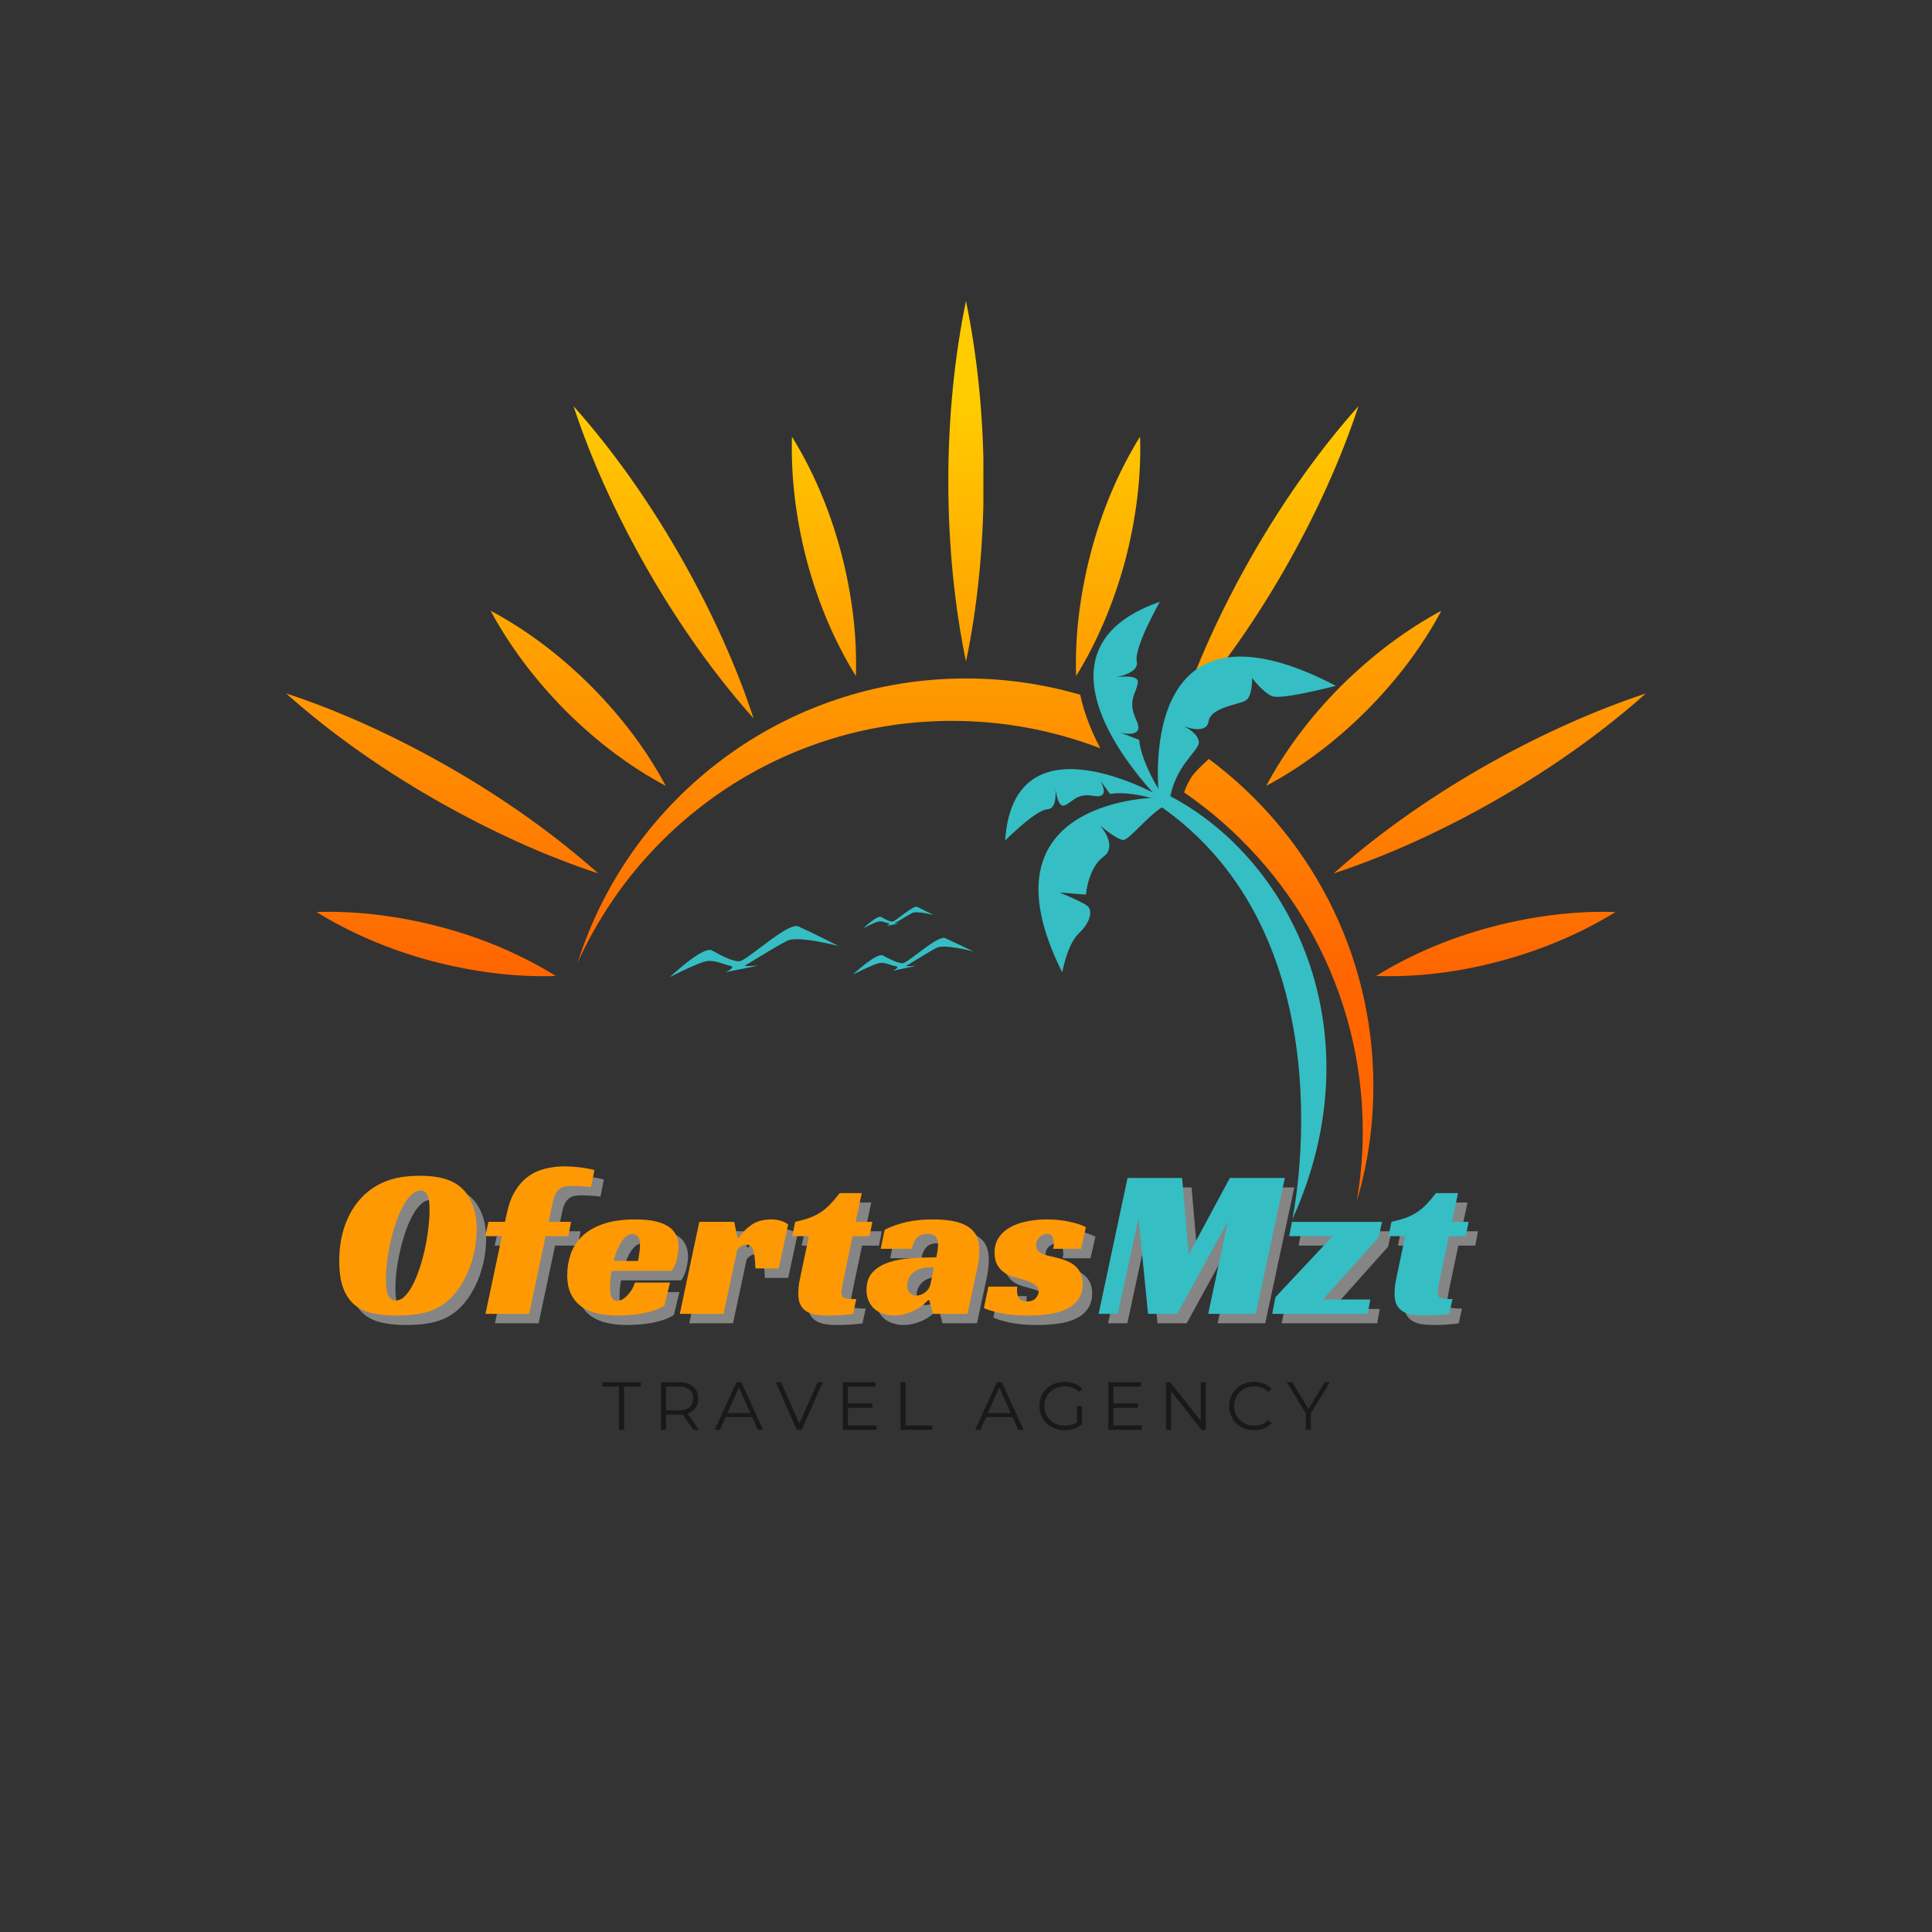 <svg xmlns="http://www.w3.org/2000/svg" xmlns:xlink="http://www.w3.org/1999/xlink" width="500" zoomAndPan="magnify" viewBox="0 0 375 375" height="500" preserveAspectRatio="xMidYMid meet" version="1.0"><rect x="0" y="0" width="375" height="375" fill="#333333" stroke="none"/><defs><g/><clipPath id="e2f014abe9"><path d="M 112.121 131.688 L 266.625 131.688 L 266.625 233.141 L 112.121 233.141 Z M 112.121 131.688 " clip-rule="nonzero"/></clipPath><clipPath id="73a5dab808"><path d="M 234.637 147.309 C 254.008 161.723 266.57 184.789 266.57 210.812 C 266.57 218.57 265.461 226.066 263.352 233.141 C 264.09 228.758 264.512 224.273 264.512 219.629 C 264.512 192.285 250.789 168.215 229.832 153.805 C 230.203 152.695 230.781 151.48 231.52 150.477 C 232.473 149.262 233.684 148.207 234.637 147.309 M 187.496 131.688 C 195.203 131.688 202.594 132.793 209.668 134.852 C 210.09 136.805 211.094 140.605 213.574 145.25 C 204.652 141.82 194.941 139.922 184.805 139.922 C 152.449 139.922 124.629 159.188 112.121 186.848 C 122.254 154.859 152.184 131.688 187.496 131.688 Z M 187.496 131.688 " clip-rule="nonzero"/></clipPath><linearGradient x1="253.507" gradientTransform="matrix(0.528, 0, 0, 0.528, 55.533, 58.419)" y1="138.8" x2="253.507" gradientUnits="userSpaceOnUse" y2="331" id="75a70b7cfc"><stop stop-opacity="1" stop-color="rgb(100%, 60.429%, 0%)" offset="0"/><stop stop-opacity="1" stop-color="rgb(100%, 60.286%, 0%)" offset="0.008"/><stop stop-opacity="1" stop-color="rgb(100%, 60.001%, 0%)" offset="0.016"/><stop stop-opacity="1" stop-color="rgb(100%, 59.714%, 0%)" offset="0.023"/><stop stop-opacity="1" stop-color="rgb(100%, 59.427%, 0%)" offset="0.031"/><stop stop-opacity="1" stop-color="rgb(100%, 59.14%, 0%)" offset="0.039"/><stop stop-opacity="1" stop-color="rgb(100%, 58.853%, 0%)" offset="0.047"/><stop stop-opacity="1" stop-color="rgb(100%, 58.566%, 0%)" offset="0.055"/><stop stop-opacity="1" stop-color="rgb(100%, 58.281%, 0%)" offset="0.062"/><stop stop-opacity="1" stop-color="rgb(100%, 57.994%, 0%)" offset="0.07"/><stop stop-opacity="1" stop-color="rgb(100%, 57.707%, 0%)" offset="0.078"/><stop stop-opacity="1" stop-color="rgb(100%, 57.42%, 0%)" offset="0.086"/><stop stop-opacity="1" stop-color="rgb(100%, 57.133%, 0%)" offset="0.094"/><stop stop-opacity="1" stop-color="rgb(100%, 56.848%, 0%)" offset="0.102"/><stop stop-opacity="1" stop-color="rgb(100%, 56.561%, 0%)" offset="0.109"/><stop stop-opacity="1" stop-color="rgb(100%, 56.274%, 0%)" offset="0.117"/><stop stop-opacity="1" stop-color="rgb(100%, 55.988%, 0%)" offset="0.125"/><stop stop-opacity="1" stop-color="rgb(100%, 55.701%, 0%)" offset="0.133"/><stop stop-opacity="1" stop-color="rgb(100%, 55.414%, 0%)" offset="0.141"/><stop stop-opacity="1" stop-color="rgb(100%, 55.128%, 0%)" offset="0.148"/><stop stop-opacity="1" stop-color="rgb(100%, 54.842%, 0%)" offset="0.156"/><stop stop-opacity="1" stop-color="rgb(100%, 54.555%, 0%)" offset="0.164"/><stop stop-opacity="1" stop-color="rgb(100%, 54.268%, 0%)" offset="0.172"/><stop stop-opacity="1" stop-color="rgb(100%, 53.981%, 0%)" offset="0.18"/><stop stop-opacity="1" stop-color="rgb(100%, 53.696%, 0%)" offset="0.188"/><stop stop-opacity="1" stop-color="rgb(100%, 53.409%, 0%)" offset="0.195"/><stop stop-opacity="1" stop-color="rgb(100%, 53.122%, 0%)" offset="0.203"/><stop stop-opacity="1" stop-color="rgb(100%, 52.835%, 0%)" offset="0.211"/><stop stop-opacity="1" stop-color="rgb(100%, 52.548%, 0%)" offset="0.219"/><stop stop-opacity="1" stop-color="rgb(100%, 52.261%, 0%)" offset="0.227"/><stop stop-opacity="1" stop-color="rgb(100%, 51.976%, 0%)" offset="0.234"/><stop stop-opacity="1" stop-color="rgb(100%, 51.689%, 0%)" offset="0.242"/><stop stop-opacity="1" stop-color="rgb(100%, 51.402%, 0%)" offset="0.25"/><stop stop-opacity="1" stop-color="rgb(100%, 51.115%, 0%)" offset="0.258"/><stop stop-opacity="1" stop-color="rgb(100%, 50.829%, 0%)" offset="0.266"/><stop stop-opacity="1" stop-color="rgb(100%, 50.543%, 0%)" offset="0.273"/><stop stop-opacity="1" stop-color="rgb(100%, 50.256%, 0%)" offset="0.281"/><stop stop-opacity="1" stop-color="rgb(100%, 49.969%, 0%)" offset="0.289"/><stop stop-opacity="1" stop-color="rgb(100%, 49.683%, 0%)" offset="0.297"/><stop stop-opacity="1" stop-color="rgb(100%, 49.396%, 0%)" offset="0.305"/><stop stop-opacity="1" stop-color="rgb(100%, 49.109%, 0%)" offset="0.312"/><stop stop-opacity="1" stop-color="rgb(100%, 48.824%, 0%)" offset="0.32"/><stop stop-opacity="1" stop-color="rgb(100%, 48.537%, 0%)" offset="0.328"/><stop stop-opacity="1" stop-color="rgb(100%, 48.25%, 0%)" offset="0.336"/><stop stop-opacity="1" stop-color="rgb(100%, 47.963%, 0%)" offset="0.344"/><stop stop-opacity="1" stop-color="rgb(100%, 47.676%, 0%)" offset="0.352"/><stop stop-opacity="1" stop-color="rgb(100%, 47.391%, 0%)" offset="0.359"/><stop stop-opacity="1" stop-color="rgb(100%, 47.104%, 0%)" offset="0.367"/><stop stop-opacity="1" stop-color="rgb(100%, 46.817%, 0%)" offset="0.375"/><stop stop-opacity="1" stop-color="rgb(100%, 46.53%, 0%)" offset="0.383"/><stop stop-opacity="1" stop-color="rgb(100%, 46.243%, 0%)" offset="0.391"/><stop stop-opacity="1" stop-color="rgb(100%, 45.956%, 0%)" offset="0.398"/><stop stop-opacity="1" stop-color="rgb(100%, 45.671%, 0%)" offset="0.406"/><stop stop-opacity="1" stop-color="rgb(100%, 45.384%, 0%)" offset="0.414"/><stop stop-opacity="1" stop-color="rgb(100%, 45.097%, 0%)" offset="0.422"/><stop stop-opacity="1" stop-color="rgb(100%, 44.81%, 0%)" offset="0.43"/><stop stop-opacity="1" stop-color="rgb(100%, 44.524%, 0%)" offset="0.438"/><stop stop-opacity="1" stop-color="rgb(100%, 44.238%, 0%)" offset="0.445"/><stop stop-opacity="1" stop-color="rgb(100%, 43.951%, 0%)" offset="0.453"/><stop stop-opacity="1" stop-color="rgb(100%, 43.665%, 0%)" offset="0.461"/><stop stop-opacity="1" stop-color="rgb(100%, 43.378%, 0%)" offset="0.469"/><stop stop-opacity="1" stop-color="rgb(100%, 43.091%, 0%)" offset="0.477"/><stop stop-opacity="1" stop-color="rgb(100%, 42.804%, 0%)" offset="0.484"/><stop stop-opacity="1" stop-color="rgb(100%, 42.519%, 0%)" offset="0.492"/><stop stop-opacity="1" stop-color="rgb(100%, 42.232%, 0%)" offset="0.5"/><stop stop-opacity="1" stop-color="rgb(100%, 41.945%, 0%)" offset="0.508"/><stop stop-opacity="1" stop-color="rgb(100%, 41.658%, 0%)" offset="0.516"/><stop stop-opacity="1" stop-color="rgb(100%, 41.371%, 0%)" offset="0.523"/><stop stop-opacity="1" stop-color="rgb(100%, 41.086%, 0%)" offset="0.531"/><stop stop-opacity="1" stop-color="rgb(100%, 40.799%, 0%)" offset="0.539"/><stop stop-opacity="1" stop-color="rgb(100%, 40.512%, 0%)" offset="0.547"/><stop stop-opacity="1" stop-color="rgb(100%, 40.184%, 0%)" offset="0.562"/><stop stop-opacity="1" stop-color="rgb(100%, 39.999%, 0%)" offset="0.625"/><stop stop-opacity="1" stop-color="rgb(100%, 39.999%, 0%)" offset="0.75"/><stop stop-opacity="1" stop-color="rgb(100%, 39.999%, 0%)" offset="1"/></linearGradient><clipPath id="c1120b4ed3"><path d="M 184.066 58.418 L 190.875 58.418 L 190.875 128.359 L 184.066 128.359 Z M 184.066 58.418 " clip-rule="nonzero"/></clipPath><clipPath id="db1a9f5ce9"><path d="M 187.496 58.418 C 189.66 68.871 190.93 80.801 190.93 93.418 C 190.93 106.031 189.715 117.91 187.496 128.414 C 185.332 117.961 184.066 106.031 184.066 93.418 C 184.066 80.801 185.332 68.871 187.496 58.418 " clip-rule="nonzero"/></clipPath><linearGradient x1="249.999" gradientTransform="matrix(0.528, 0, 0, 0.528, 55.533, 58.419)" y1="-0" x2="249.999" gradientUnits="userSpaceOnUse" y2="132.5" id="feecfbef04"><stop stop-opacity="1" stop-color="rgb(100%, 79.999%, 0%)" offset="0"/><stop stop-opacity="1" stop-color="rgb(100%, 79.999%, 0%)" offset="0.25"/><stop stop-opacity="1" stop-color="rgb(100%, 79.903%, 0%)" offset="0.281"/><stop stop-opacity="1" stop-color="rgb(100%, 79.709%, 0%)" offset="0.289"/><stop stop-opacity="1" stop-color="rgb(100%, 79.512%, 0%)" offset="0.297"/><stop stop-opacity="1" stop-color="rgb(100%, 79.314%, 0%)" offset="0.305"/><stop stop-opacity="1" stop-color="rgb(100%, 79.117%, 0%)" offset="0.312"/><stop stop-opacity="1" stop-color="rgb(100%, 78.918%, 0%)" offset="0.32"/><stop stop-opacity="1" stop-color="rgb(100%, 78.722%, 0%)" offset="0.328"/><stop stop-opacity="1" stop-color="rgb(100%, 78.525%, 0%)" offset="0.336"/><stop stop-opacity="1" stop-color="rgb(100%, 78.326%, 0%)" offset="0.344"/><stop stop-opacity="1" stop-color="rgb(100%, 78.13%, 0%)" offset="0.352"/><stop stop-opacity="1" stop-color="rgb(100%, 77.931%, 0%)" offset="0.359"/><stop stop-opacity="1" stop-color="rgb(100%, 77.734%, 0%)" offset="0.367"/><stop stop-opacity="1" stop-color="rgb(100%, 77.536%, 0%)" offset="0.375"/><stop stop-opacity="1" stop-color="rgb(100%, 77.339%, 0%)" offset="0.383"/><stop stop-opacity="1" stop-color="rgb(100%, 77.141%, 0%)" offset="0.391"/><stop stop-opacity="1" stop-color="rgb(100%, 76.944%, 0%)" offset="0.398"/><stop stop-opacity="1" stop-color="rgb(100%, 76.746%, 0%)" offset="0.406"/><stop stop-opacity="1" stop-color="rgb(100%, 76.549%, 0%)" offset="0.414"/><stop stop-opacity="1" stop-color="rgb(100%, 76.35%, 0%)" offset="0.422"/><stop stop-opacity="1" stop-color="rgb(100%, 76.154%, 0%)" offset="0.43"/><stop stop-opacity="1" stop-color="rgb(100%, 75.955%, 0%)" offset="0.438"/><stop stop-opacity="1" stop-color="rgb(100%, 75.758%, 0%)" offset="0.445"/><stop stop-opacity="1" stop-color="rgb(100%, 75.56%, 0%)" offset="0.453"/><stop stop-opacity="1" stop-color="rgb(100%, 75.363%, 0%)" offset="0.461"/><stop stop-opacity="1" stop-color="rgb(100%, 75.165%, 0%)" offset="0.469"/><stop stop-opacity="1" stop-color="rgb(100%, 74.968%, 0%)" offset="0.477"/><stop stop-opacity="1" stop-color="rgb(100%, 74.77%, 0%)" offset="0.484"/><stop stop-opacity="1" stop-color="rgb(100%, 74.573%, 0%)" offset="0.492"/><stop stop-opacity="1" stop-color="rgb(100%, 74.374%, 0%)" offset="0.5"/><stop stop-opacity="1" stop-color="rgb(100%, 74.178%, 0%)" offset="0.508"/><stop stop-opacity="1" stop-color="rgb(100%, 73.981%, 0%)" offset="0.516"/><stop stop-opacity="1" stop-color="rgb(100%, 73.782%, 0%)" offset="0.523"/><stop stop-opacity="1" stop-color="rgb(100%, 73.586%, 0%)" offset="0.531"/><stop stop-opacity="1" stop-color="rgb(100%, 73.387%, 0%)" offset="0.539"/><stop stop-opacity="1" stop-color="rgb(100%, 73.19%, 0%)" offset="0.547"/><stop stop-opacity="1" stop-color="rgb(100%, 72.992%, 0%)" offset="0.555"/><stop stop-opacity="1" stop-color="rgb(100%, 72.795%, 0%)" offset="0.562"/><stop stop-opacity="1" stop-color="rgb(100%, 72.597%, 0%)" offset="0.57"/><stop stop-opacity="1" stop-color="rgb(100%, 72.4%, 0%)" offset="0.578"/><stop stop-opacity="1" stop-color="rgb(100%, 72.202%, 0%)" offset="0.586"/><stop stop-opacity="1" stop-color="rgb(100%, 72.005%, 0%)" offset="0.594"/><stop stop-opacity="1" stop-color="rgb(100%, 71.806%, 0%)" offset="0.602"/><stop stop-opacity="1" stop-color="rgb(100%, 71.609%, 0%)" offset="0.609"/><stop stop-opacity="1" stop-color="rgb(100%, 71.411%, 0%)" offset="0.617"/><stop stop-opacity="1" stop-color="rgb(100%, 71.214%, 0%)" offset="0.625"/><stop stop-opacity="1" stop-color="rgb(100%, 71.016%, 0%)" offset="0.633"/><stop stop-opacity="1" stop-color="rgb(100%, 70.819%, 0%)" offset="0.641"/><stop stop-opacity="1" stop-color="rgb(100%, 70.621%, 0%)" offset="0.648"/><stop stop-opacity="1" stop-color="rgb(100%, 70.424%, 0%)" offset="0.656"/><stop stop-opacity="1" stop-color="rgb(100%, 70.226%, 0%)" offset="0.664"/><stop stop-opacity="1" stop-color="rgb(100%, 70.029%, 0%)" offset="0.672"/><stop stop-opacity="1" stop-color="rgb(100%, 69.83%, 0%)" offset="0.68"/><stop stop-opacity="1" stop-color="rgb(100%, 69.633%, 0%)" offset="0.688"/><stop stop-opacity="1" stop-color="rgb(100%, 69.437%, 0%)" offset="0.695"/><stop stop-opacity="1" stop-color="rgb(100%, 69.238%, 0%)" offset="0.703"/><stop stop-opacity="1" stop-color="rgb(100%, 69.041%, 0%)" offset="0.711"/><stop stop-opacity="1" stop-color="rgb(100%, 68.843%, 0%)" offset="0.719"/><stop stop-opacity="1" stop-color="rgb(100%, 68.646%, 0%)" offset="0.727"/><stop stop-opacity="1" stop-color="rgb(100%, 68.448%, 0%)" offset="0.734"/><stop stop-opacity="1" stop-color="rgb(100%, 68.251%, 0%)" offset="0.742"/><stop stop-opacity="1" stop-color="rgb(100%, 68.053%, 0%)" offset="0.75"/><stop stop-opacity="1" stop-color="rgb(100%, 67.856%, 0%)" offset="0.758"/><stop stop-opacity="1" stop-color="rgb(100%, 67.657%, 0%)" offset="0.766"/><stop stop-opacity="1" stop-color="rgb(100%, 67.461%, 0%)" offset="0.773"/><stop stop-opacity="1" stop-color="rgb(100%, 67.262%, 0%)" offset="0.781"/><stop stop-opacity="1" stop-color="rgb(100%, 67.065%, 0%)" offset="0.789"/><stop stop-opacity="1" stop-color="rgb(100%, 66.867%, 0%)" offset="0.797"/><stop stop-opacity="1" stop-color="rgb(100%, 66.67%, 0%)" offset="0.805"/><stop stop-opacity="1" stop-color="rgb(100%, 66.472%, 0%)" offset="0.812"/><stop stop-opacity="1" stop-color="rgb(100%, 66.275%, 0%)" offset="0.82"/><stop stop-opacity="1" stop-color="rgb(100%, 66.077%, 0%)" offset="0.828"/><stop stop-opacity="1" stop-color="rgb(100%, 65.88%, 0%)" offset="0.836"/><stop stop-opacity="1" stop-color="rgb(100%, 65.681%, 0%)" offset="0.844"/><stop stop-opacity="1" stop-color="rgb(100%, 65.485%, 0%)" offset="0.852"/><stop stop-opacity="1" stop-color="rgb(100%, 65.286%, 0%)" offset="0.859"/><stop stop-opacity="1" stop-color="rgb(100%, 65.089%, 0%)" offset="0.867"/><stop stop-opacity="1" stop-color="rgb(100%, 64.891%, 0%)" offset="0.875"/><stop stop-opacity="1" stop-color="rgb(100%, 64.694%, 0%)" offset="0.883"/><stop stop-opacity="1" stop-color="rgb(100%, 64.497%, 0%)" offset="0.891"/><stop stop-opacity="1" stop-color="rgb(100%, 64.299%, 0%)" offset="0.898"/><stop stop-opacity="1" stop-color="rgb(100%, 64.102%, 0%)" offset="0.906"/><stop stop-opacity="1" stop-color="rgb(100%, 63.904%, 0%)" offset="0.914"/><stop stop-opacity="1" stop-color="rgb(100%, 63.707%, 0%)" offset="0.922"/><stop stop-opacity="1" stop-color="rgb(100%, 63.509%, 0%)" offset="0.93"/><stop stop-opacity="1" stop-color="rgb(100%, 63.312%, 0%)" offset="0.938"/><stop stop-opacity="1" stop-color="rgb(100%, 63.113%, 0%)" offset="0.945"/><stop stop-opacity="1" stop-color="rgb(100%, 62.917%, 0%)" offset="0.953"/><stop stop-opacity="1" stop-color="rgb(100%, 62.718%, 0%)" offset="0.961"/><stop stop-opacity="1" stop-color="rgb(100%, 62.521%, 0%)" offset="0.969"/><stop stop-opacity="1" stop-color="rgb(100%, 62.323%, 0%)" offset="0.977"/><stop stop-opacity="1" stop-color="rgb(100%, 62.126%, 0%)" offset="0.984"/><stop stop-opacity="1" stop-color="rgb(100%, 61.928%, 0%)" offset="0.992"/><stop stop-opacity="1" stop-color="rgb(100%, 61.731%, 0%)" offset="1"/></linearGradient><clipPath id="3739ad0880"><path d="M 111.328 78.848 L 146.324 78.848 L 146.324 139.445 L 111.328 139.445 Z M 111.328 78.848 " clip-rule="nonzero"/></clipPath><clipPath id="a831c95891"><path d="M 111.328 78.848 C 118.453 86.816 125.473 96.531 131.754 107.457 C 138.039 118.383 142.945 129.309 146.273 139.445 C 139.145 131.477 132.125 121.762 125.844 110.836 C 119.562 99.91 114.652 88.98 111.328 78.848 " clip-rule="nonzero"/></clipPath><linearGradient x1="138.799" gradientTransform="matrix(0.528, 0, 0, 0.528, 55.533, 58.419)" y1="38.7" x2="138.799" gradientUnits="userSpaceOnUse" y2="153.5" id="ab4925f70a"><stop stop-opacity="1" stop-color="rgb(100%, 79.535%, 0%)" offset="0"/><stop stop-opacity="1" stop-color="rgb(100%, 79.364%, 0%)" offset="0.016"/><stop stop-opacity="1" stop-color="rgb(100%, 79.021%, 0%)" offset="0.031"/><stop stop-opacity="1" stop-color="rgb(100%, 78.679%, 0%)" offset="0.047"/><stop stop-opacity="1" stop-color="rgb(100%, 78.337%, 0%)" offset="0.062"/><stop stop-opacity="1" stop-color="rgb(100%, 77.994%, 0%)" offset="0.078"/><stop stop-opacity="1" stop-color="rgb(100%, 77.652%, 0%)" offset="0.094"/><stop stop-opacity="1" stop-color="rgb(100%, 77.309%, 0%)" offset="0.109"/><stop stop-opacity="1" stop-color="rgb(100%, 76.967%, 0%)" offset="0.125"/><stop stop-opacity="1" stop-color="rgb(100%, 76.625%, 0%)" offset="0.141"/><stop stop-opacity="1" stop-color="rgb(100%, 76.282%, 0%)" offset="0.156"/><stop stop-opacity="1" stop-color="rgb(100%, 75.94%, 0%)" offset="0.172"/><stop stop-opacity="1" stop-color="rgb(100%, 75.598%, 0%)" offset="0.188"/><stop stop-opacity="1" stop-color="rgb(100%, 75.255%, 0%)" offset="0.203"/><stop stop-opacity="1" stop-color="rgb(100%, 74.913%, 0%)" offset="0.219"/><stop stop-opacity="1" stop-color="rgb(100%, 74.571%, 0%)" offset="0.234"/><stop stop-opacity="1" stop-color="rgb(100%, 74.228%, 0%)" offset="0.25"/><stop stop-opacity="1" stop-color="rgb(100%, 73.886%, 0%)" offset="0.266"/><stop stop-opacity="1" stop-color="rgb(100%, 73.543%, 0%)" offset="0.281"/><stop stop-opacity="1" stop-color="rgb(100%, 73.201%, 0%)" offset="0.297"/><stop stop-opacity="1" stop-color="rgb(100%, 72.859%, 0%)" offset="0.312"/><stop stop-opacity="1" stop-color="rgb(100%, 72.516%, 0%)" offset="0.328"/><stop stop-opacity="1" stop-color="rgb(100%, 72.174%, 0%)" offset="0.344"/><stop stop-opacity="1" stop-color="rgb(100%, 71.832%, 0%)" offset="0.359"/><stop stop-opacity="1" stop-color="rgb(100%, 71.489%, 0%)" offset="0.375"/><stop stop-opacity="1" stop-color="rgb(100%, 71.147%, 0%)" offset="0.391"/><stop stop-opacity="1" stop-color="rgb(100%, 70.805%, 0%)" offset="0.406"/><stop stop-opacity="1" stop-color="rgb(100%, 70.462%, 0%)" offset="0.422"/><stop stop-opacity="1" stop-color="rgb(100%, 70.12%, 0%)" offset="0.438"/><stop stop-opacity="1" stop-color="rgb(100%, 69.777%, 0%)" offset="0.453"/><stop stop-opacity="1" stop-color="rgb(100%, 69.435%, 0%)" offset="0.469"/><stop stop-opacity="1" stop-color="rgb(100%, 69.093%, 0%)" offset="0.484"/><stop stop-opacity="1" stop-color="rgb(100%, 68.75%, 0%)" offset="0.5"/><stop stop-opacity="1" stop-color="rgb(100%, 68.408%, 0%)" offset="0.516"/><stop stop-opacity="1" stop-color="rgb(100%, 68.066%, 0%)" offset="0.531"/><stop stop-opacity="1" stop-color="rgb(100%, 67.723%, 0%)" offset="0.547"/><stop stop-opacity="1" stop-color="rgb(100%, 67.381%, 0%)" offset="0.562"/><stop stop-opacity="1" stop-color="rgb(100%, 67.039%, 0%)" offset="0.578"/><stop stop-opacity="1" stop-color="rgb(100%, 66.696%, 0%)" offset="0.594"/><stop stop-opacity="1" stop-color="rgb(100%, 66.354%, 0%)" offset="0.609"/><stop stop-opacity="1" stop-color="rgb(100%, 66.011%, 0%)" offset="0.625"/><stop stop-opacity="1" stop-color="rgb(100%, 65.669%, 0%)" offset="0.641"/><stop stop-opacity="1" stop-color="rgb(100%, 65.327%, 0%)" offset="0.656"/><stop stop-opacity="1" stop-color="rgb(100%, 64.984%, 0%)" offset="0.672"/><stop stop-opacity="1" stop-color="rgb(100%, 64.642%, 0%)" offset="0.688"/><stop stop-opacity="1" stop-color="rgb(100%, 64.301%, 0%)" offset="0.703"/><stop stop-opacity="1" stop-color="rgb(100%, 63.957%, 0%)" offset="0.719"/><stop stop-opacity="1" stop-color="rgb(100%, 63.615%, 0%)" offset="0.734"/><stop stop-opacity="1" stop-color="rgb(100%, 63.274%, 0%)" offset="0.75"/><stop stop-opacity="1" stop-color="rgb(100%, 62.93%, 0%)" offset="0.766"/><stop stop-opacity="1" stop-color="rgb(100%, 62.589%, 0%)" offset="0.781"/><stop stop-opacity="1" stop-color="rgb(100%, 62.245%, 0%)" offset="0.797"/><stop stop-opacity="1" stop-color="rgb(100%, 61.903%, 0%)" offset="0.812"/><stop stop-opacity="1" stop-color="rgb(100%, 61.562%, 0%)" offset="0.828"/><stop stop-opacity="1" stop-color="rgb(100%, 61.218%, 0%)" offset="0.844"/><stop stop-opacity="1" stop-color="rgb(100%, 60.876%, 0%)" offset="0.859"/><stop stop-opacity="1" stop-color="rgb(100%, 60.535%, 0%)" offset="0.875"/><stop stop-opacity="1" stop-color="rgb(100%, 60.191%, 0%)" offset="0.891"/><stop stop-opacity="1" stop-color="rgb(100%, 59.85%, 0%)" offset="0.906"/><stop stop-opacity="1" stop-color="rgb(100%, 59.508%, 0%)" offset="0.922"/><stop stop-opacity="1" stop-color="rgb(100%, 59.164%, 0%)" offset="0.938"/><stop stop-opacity="1" stop-color="rgb(100%, 58.823%, 0%)" offset="0.953"/><stop stop-opacity="1" stop-color="rgb(100%, 58.479%, 0%)" offset="0.969"/><stop stop-opacity="1" stop-color="rgb(100%, 58.138%, 0%)" offset="0.984"/><stop stop-opacity="1" stop-color="rgb(100%, 57.796%, 0%)" offset="1"/></linearGradient><clipPath id="5c85b584d7"><path d="M 55.531 134.59 L 116.133 134.59 L 116.133 169.586 L 55.531 169.586 Z M 55.531 134.59 " clip-rule="nonzero"/></clipPath><clipPath id="ceaebaf896"><path d="M 55.531 134.59 C 65.668 137.914 76.594 142.824 87.52 149.105 C 98.449 155.387 108.109 162.406 116.133 169.535 C 105.996 166.207 95.07 161.297 84.145 155.016 C 73.215 148.734 63.504 141.715 55.531 134.59 " clip-rule="nonzero"/></clipPath><linearGradient x1="57.395" gradientTransform="matrix(0.528, 0, 0, 0.528, 55.533, 58.419)" y1="144.3" x2="57.395" gradientUnits="userSpaceOnUse" y2="210.5" id="dfb2b912c5"><stop stop-opacity="1" stop-color="rgb(100%, 59.38%, 0%)" offset="0"/><stop stop-opacity="1" stop-color="rgb(100%, 59.28%, 0%)" offset="0.016"/><stop stop-opacity="1" stop-color="rgb(100%, 59.084%, 0%)" offset="0.031"/><stop stop-opacity="1" stop-color="rgb(100%, 58.887%, 0%)" offset="0.047"/><stop stop-opacity="1" stop-color="rgb(100%, 58.688%, 0%)" offset="0.062"/><stop stop-opacity="1" stop-color="rgb(100%, 58.492%, 0%)" offset="0.078"/><stop stop-opacity="1" stop-color="rgb(100%, 58.295%, 0%)" offset="0.094"/><stop stop-opacity="1" stop-color="rgb(100%, 58.096%, 0%)" offset="0.109"/><stop stop-opacity="1" stop-color="rgb(100%, 57.899%, 0%)" offset="0.125"/><stop stop-opacity="1" stop-color="rgb(100%, 57.701%, 0%)" offset="0.141"/><stop stop-opacity="1" stop-color="rgb(100%, 57.504%, 0%)" offset="0.156"/><stop stop-opacity="1" stop-color="rgb(100%, 57.307%, 0%)" offset="0.172"/><stop stop-opacity="1" stop-color="rgb(100%, 57.109%, 0%)" offset="0.188"/><stop stop-opacity="1" stop-color="rgb(100%, 56.912%, 0%)" offset="0.203"/><stop stop-opacity="1" stop-color="rgb(100%, 56.714%, 0%)" offset="0.219"/><stop stop-opacity="1" stop-color="rgb(100%, 56.517%, 0%)" offset="0.234"/><stop stop-opacity="1" stop-color="rgb(100%, 56.32%, 0%)" offset="0.25"/><stop stop-opacity="1" stop-color="rgb(100%, 56.122%, 0%)" offset="0.266"/><stop stop-opacity="1" stop-color="rgb(100%, 55.925%, 0%)" offset="0.281"/><stop stop-opacity="1" stop-color="rgb(100%, 55.728%, 0%)" offset="0.297"/><stop stop-opacity="1" stop-color="rgb(100%, 55.53%, 0%)" offset="0.312"/><stop stop-opacity="1" stop-color="rgb(100%, 55.333%, 0%)" offset="0.328"/><stop stop-opacity="1" stop-color="rgb(100%, 55.135%, 0%)" offset="0.344"/><stop stop-opacity="1" stop-color="rgb(100%, 54.938%, 0%)" offset="0.359"/><stop stop-opacity="1" stop-color="rgb(100%, 54.741%, 0%)" offset="0.375"/><stop stop-opacity="1" stop-color="rgb(100%, 54.543%, 0%)" offset="0.391"/><stop stop-opacity="1" stop-color="rgb(100%, 54.346%, 0%)" offset="0.406"/><stop stop-opacity="1" stop-color="rgb(100%, 54.149%, 0%)" offset="0.422"/><stop stop-opacity="1" stop-color="rgb(100%, 53.95%, 0%)" offset="0.438"/><stop stop-opacity="1" stop-color="rgb(100%, 53.754%, 0%)" offset="0.453"/><stop stop-opacity="1" stop-color="rgb(100%, 53.555%, 0%)" offset="0.469"/><stop stop-opacity="1" stop-color="rgb(100%, 53.358%, 0%)" offset="0.484"/><stop stop-opacity="1" stop-color="rgb(100%, 53.162%, 0%)" offset="0.5"/><stop stop-opacity="1" stop-color="rgb(100%, 52.963%, 0%)" offset="0.516"/><stop stop-opacity="1" stop-color="rgb(100%, 52.766%, 0%)" offset="0.531"/><stop stop-opacity="1" stop-color="rgb(100%, 52.568%, 0%)" offset="0.547"/><stop stop-opacity="1" stop-color="rgb(100%, 52.371%, 0%)" offset="0.562"/><stop stop-opacity="1" stop-color="rgb(100%, 52.174%, 0%)" offset="0.578"/><stop stop-opacity="1" stop-color="rgb(100%, 51.976%, 0%)" offset="0.594"/><stop stop-opacity="1" stop-color="rgb(100%, 51.779%, 0%)" offset="0.609"/><stop stop-opacity="1" stop-color="rgb(100%, 51.582%, 0%)" offset="0.625"/><stop stop-opacity="1" stop-color="rgb(100%, 51.384%, 0%)" offset="0.641"/><stop stop-opacity="1" stop-color="rgb(100%, 51.187%, 0%)" offset="0.656"/><stop stop-opacity="1" stop-color="rgb(100%, 50.989%, 0%)" offset="0.672"/><stop stop-opacity="1" stop-color="rgb(100%, 50.792%, 0%)" offset="0.688"/><stop stop-opacity="1" stop-color="rgb(100%, 50.595%, 0%)" offset="0.703"/><stop stop-opacity="1" stop-color="rgb(100%, 50.397%, 0%)" offset="0.719"/><stop stop-opacity="1" stop-color="rgb(100%, 50.2%, 0%)" offset="0.734"/><stop stop-opacity="1" stop-color="rgb(100%, 50.003%, 0%)" offset="0.75"/><stop stop-opacity="1" stop-color="rgb(100%, 49.805%, 0%)" offset="0.766"/><stop stop-opacity="1" stop-color="rgb(100%, 49.608%, 0%)" offset="0.781"/><stop stop-opacity="1" stop-color="rgb(100%, 49.409%, 0%)" offset="0.797"/><stop stop-opacity="1" stop-color="rgb(100%, 49.213%, 0%)" offset="0.812"/><stop stop-opacity="1" stop-color="rgb(100%, 49.016%, 0%)" offset="0.828"/><stop stop-opacity="1" stop-color="rgb(100%, 48.817%, 0%)" offset="0.844"/><stop stop-opacity="1" stop-color="rgb(100%, 48.621%, 0%)" offset="0.859"/><stop stop-opacity="1" stop-color="rgb(100%, 48.424%, 0%)" offset="0.875"/><stop stop-opacity="1" stop-color="rgb(100%, 48.225%, 0%)" offset="0.891"/><stop stop-opacity="1" stop-color="rgb(100%, 48.029%, 0%)" offset="0.906"/><stop stop-opacity="1" stop-color="rgb(100%, 47.83%, 0%)" offset="0.922"/><stop stop-opacity="1" stop-color="rgb(100%, 47.633%, 0%)" offset="0.938"/><stop stop-opacity="1" stop-color="rgb(100%, 47.437%, 0%)" offset="0.953"/><stop stop-opacity="1" stop-color="rgb(100%, 47.238%, 0%)" offset="0.969"/><stop stop-opacity="1" stop-color="rgb(100%, 47.041%, 0%)" offset="0.984"/><stop stop-opacity="1" stop-color="rgb(100%, 46.843%, 0%)" offset="1"/></linearGradient><clipPath id="d8fa398200"><path d="M 228.723 78.848 L 263.719 78.848 L 263.719 139.445 L 228.723 139.445 Z M 228.723 78.848 " clip-rule="nonzero"/></clipPath><clipPath id="67086c6076"><path d="M 263.668 78.848 C 260.344 88.98 255.434 99.91 249.152 110.836 C 242.871 121.762 235.848 131.422 228.723 139.445 C 232.051 129.309 236.957 118.383 243.238 107.457 C 249.574 96.477 256.543 86.816 263.668 78.848 " clip-rule="nonzero"/></clipPath><linearGradient x1="361.2" gradientTransform="matrix(0.528, 0, 0, 0.528, 55.533, 58.419)" y1="38.7" x2="361.2" gradientUnits="userSpaceOnUse" y2="153.5" id="bb6d096229"><stop stop-opacity="1" stop-color="rgb(100%, 79.535%, 0%)" offset="0"/><stop stop-opacity="1" stop-color="rgb(100%, 79.364%, 0%)" offset="0.016"/><stop stop-opacity="1" stop-color="rgb(100%, 79.021%, 0%)" offset="0.031"/><stop stop-opacity="1" stop-color="rgb(100%, 78.679%, 0%)" offset="0.047"/><stop stop-opacity="1" stop-color="rgb(100%, 78.337%, 0%)" offset="0.062"/><stop stop-opacity="1" stop-color="rgb(100%, 77.994%, 0%)" offset="0.078"/><stop stop-opacity="1" stop-color="rgb(100%, 77.652%, 0%)" offset="0.094"/><stop stop-opacity="1" stop-color="rgb(100%, 77.309%, 0%)" offset="0.109"/><stop stop-opacity="1" stop-color="rgb(100%, 76.967%, 0%)" offset="0.125"/><stop stop-opacity="1" stop-color="rgb(100%, 76.625%, 0%)" offset="0.141"/><stop stop-opacity="1" stop-color="rgb(100%, 76.282%, 0%)" offset="0.156"/><stop stop-opacity="1" stop-color="rgb(100%, 75.94%, 0%)" offset="0.172"/><stop stop-opacity="1" stop-color="rgb(100%, 75.598%, 0%)" offset="0.188"/><stop stop-opacity="1" stop-color="rgb(100%, 75.255%, 0%)" offset="0.203"/><stop stop-opacity="1" stop-color="rgb(100%, 74.913%, 0%)" offset="0.219"/><stop stop-opacity="1" stop-color="rgb(100%, 74.571%, 0%)" offset="0.234"/><stop stop-opacity="1" stop-color="rgb(100%, 74.228%, 0%)" offset="0.25"/><stop stop-opacity="1" stop-color="rgb(100%, 73.886%, 0%)" offset="0.266"/><stop stop-opacity="1" stop-color="rgb(100%, 73.543%, 0%)" offset="0.281"/><stop stop-opacity="1" stop-color="rgb(100%, 73.201%, 0%)" offset="0.297"/><stop stop-opacity="1" stop-color="rgb(100%, 72.859%, 0%)" offset="0.312"/><stop stop-opacity="1" stop-color="rgb(100%, 72.516%, 0%)" offset="0.328"/><stop stop-opacity="1" stop-color="rgb(100%, 72.174%, 0%)" offset="0.344"/><stop stop-opacity="1" stop-color="rgb(100%, 71.832%, 0%)" offset="0.359"/><stop stop-opacity="1" stop-color="rgb(100%, 71.489%, 0%)" offset="0.375"/><stop stop-opacity="1" stop-color="rgb(100%, 71.147%, 0%)" offset="0.391"/><stop stop-opacity="1" stop-color="rgb(100%, 70.805%, 0%)" offset="0.406"/><stop stop-opacity="1" stop-color="rgb(100%, 70.462%, 0%)" offset="0.422"/><stop stop-opacity="1" stop-color="rgb(100%, 70.12%, 0%)" offset="0.438"/><stop stop-opacity="1" stop-color="rgb(100%, 69.777%, 0%)" offset="0.453"/><stop stop-opacity="1" stop-color="rgb(100%, 69.435%, 0%)" offset="0.469"/><stop stop-opacity="1" stop-color="rgb(100%, 69.093%, 0%)" offset="0.484"/><stop stop-opacity="1" stop-color="rgb(100%, 68.75%, 0%)" offset="0.5"/><stop stop-opacity="1" stop-color="rgb(100%, 68.408%, 0%)" offset="0.516"/><stop stop-opacity="1" stop-color="rgb(100%, 68.066%, 0%)" offset="0.531"/><stop stop-opacity="1" stop-color="rgb(100%, 67.723%, 0%)" offset="0.547"/><stop stop-opacity="1" stop-color="rgb(100%, 67.381%, 0%)" offset="0.562"/><stop stop-opacity="1" stop-color="rgb(100%, 67.039%, 0%)" offset="0.578"/><stop stop-opacity="1" stop-color="rgb(100%, 66.696%, 0%)" offset="0.594"/><stop stop-opacity="1" stop-color="rgb(100%, 66.354%, 0%)" offset="0.609"/><stop stop-opacity="1" stop-color="rgb(100%, 66.011%, 0%)" offset="0.625"/><stop stop-opacity="1" stop-color="rgb(100%, 65.669%, 0%)" offset="0.641"/><stop stop-opacity="1" stop-color="rgb(100%, 65.327%, 0%)" offset="0.656"/><stop stop-opacity="1" stop-color="rgb(100%, 64.984%, 0%)" offset="0.672"/><stop stop-opacity="1" stop-color="rgb(100%, 64.642%, 0%)" offset="0.688"/><stop stop-opacity="1" stop-color="rgb(100%, 64.301%, 0%)" offset="0.703"/><stop stop-opacity="1" stop-color="rgb(100%, 63.957%, 0%)" offset="0.719"/><stop stop-opacity="1" stop-color="rgb(100%, 63.615%, 0%)" offset="0.734"/><stop stop-opacity="1" stop-color="rgb(100%, 63.274%, 0%)" offset="0.75"/><stop stop-opacity="1" stop-color="rgb(100%, 62.93%, 0%)" offset="0.766"/><stop stop-opacity="1" stop-color="rgb(100%, 62.589%, 0%)" offset="0.781"/><stop stop-opacity="1" stop-color="rgb(100%, 62.245%, 0%)" offset="0.797"/><stop stop-opacity="1" stop-color="rgb(100%, 61.903%, 0%)" offset="0.812"/><stop stop-opacity="1" stop-color="rgb(100%, 61.562%, 0%)" offset="0.828"/><stop stop-opacity="1" stop-color="rgb(100%, 61.218%, 0%)" offset="0.844"/><stop stop-opacity="1" stop-color="rgb(100%, 60.876%, 0%)" offset="0.859"/><stop stop-opacity="1" stop-color="rgb(100%, 60.535%, 0%)" offset="0.875"/><stop stop-opacity="1" stop-color="rgb(100%, 60.191%, 0%)" offset="0.891"/><stop stop-opacity="1" stop-color="rgb(100%, 59.85%, 0%)" offset="0.906"/><stop stop-opacity="1" stop-color="rgb(100%, 59.508%, 0%)" offset="0.922"/><stop stop-opacity="1" stop-color="rgb(100%, 59.164%, 0%)" offset="0.938"/><stop stop-opacity="1" stop-color="rgb(100%, 58.823%, 0%)" offset="0.953"/><stop stop-opacity="1" stop-color="rgb(100%, 58.479%, 0%)" offset="0.969"/><stop stop-opacity="1" stop-color="rgb(100%, 58.138%, 0%)" offset="0.984"/><stop stop-opacity="1" stop-color="rgb(100%, 57.796%, 0%)" offset="1"/></linearGradient><clipPath id="aba5738425"><path d="M 258.863 134.59 L 319.461 134.59 L 319.461 169.586 L 258.863 169.586 Z M 258.863 134.59 " clip-rule="nonzero"/></clipPath><clipPath id="55a80a4617"><path d="M 319.461 134.59 C 311.492 141.715 301.777 148.734 290.852 155.016 C 279.926 161.297 269 166.207 258.863 169.535 C 266.836 162.406 276.547 155.387 287.473 149.105 C 298.402 142.824 309.328 137.969 319.461 134.59 " clip-rule="nonzero"/></clipPath><linearGradient x1="442.604" gradientTransform="matrix(0.528, 0, 0, 0.528, 55.533, 58.419)" y1="144.3" x2="442.604" gradientUnits="userSpaceOnUse" y2="210.5" id="647479931f"><stop stop-opacity="1" stop-color="rgb(100%, 59.38%, 0%)" offset="0"/><stop stop-opacity="1" stop-color="rgb(100%, 59.28%, 0%)" offset="0.016"/><stop stop-opacity="1" stop-color="rgb(100%, 59.084%, 0%)" offset="0.031"/><stop stop-opacity="1" stop-color="rgb(100%, 58.887%, 0%)" offset="0.047"/><stop stop-opacity="1" stop-color="rgb(100%, 58.688%, 0%)" offset="0.062"/><stop stop-opacity="1" stop-color="rgb(100%, 58.492%, 0%)" offset="0.078"/><stop stop-opacity="1" stop-color="rgb(100%, 58.295%, 0%)" offset="0.094"/><stop stop-opacity="1" stop-color="rgb(100%, 58.096%, 0%)" offset="0.109"/><stop stop-opacity="1" stop-color="rgb(100%, 57.899%, 0%)" offset="0.125"/><stop stop-opacity="1" stop-color="rgb(100%, 57.701%, 0%)" offset="0.141"/><stop stop-opacity="1" stop-color="rgb(100%, 57.504%, 0%)" offset="0.156"/><stop stop-opacity="1" stop-color="rgb(100%, 57.307%, 0%)" offset="0.172"/><stop stop-opacity="1" stop-color="rgb(100%, 57.109%, 0%)" offset="0.188"/><stop stop-opacity="1" stop-color="rgb(100%, 56.912%, 0%)" offset="0.203"/><stop stop-opacity="1" stop-color="rgb(100%, 56.714%, 0%)" offset="0.219"/><stop stop-opacity="1" stop-color="rgb(100%, 56.517%, 0%)" offset="0.234"/><stop stop-opacity="1" stop-color="rgb(100%, 56.32%, 0%)" offset="0.25"/><stop stop-opacity="1" stop-color="rgb(100%, 56.122%, 0%)" offset="0.266"/><stop stop-opacity="1" stop-color="rgb(100%, 55.925%, 0%)" offset="0.281"/><stop stop-opacity="1" stop-color="rgb(100%, 55.728%, 0%)" offset="0.297"/><stop stop-opacity="1" stop-color="rgb(100%, 55.53%, 0%)" offset="0.312"/><stop stop-opacity="1" stop-color="rgb(100%, 55.333%, 0%)" offset="0.328"/><stop stop-opacity="1" stop-color="rgb(100%, 55.135%, 0%)" offset="0.344"/><stop stop-opacity="1" stop-color="rgb(100%, 54.938%, 0%)" offset="0.359"/><stop stop-opacity="1" stop-color="rgb(100%, 54.741%, 0%)" offset="0.375"/><stop stop-opacity="1" stop-color="rgb(100%, 54.543%, 0%)" offset="0.391"/><stop stop-opacity="1" stop-color="rgb(100%, 54.346%, 0%)" offset="0.406"/><stop stop-opacity="1" stop-color="rgb(100%, 54.149%, 0%)" offset="0.422"/><stop stop-opacity="1" stop-color="rgb(100%, 53.95%, 0%)" offset="0.438"/><stop stop-opacity="1" stop-color="rgb(100%, 53.754%, 0%)" offset="0.453"/><stop stop-opacity="1" stop-color="rgb(100%, 53.555%, 0%)" offset="0.469"/><stop stop-opacity="1" stop-color="rgb(100%, 53.358%, 0%)" offset="0.484"/><stop stop-opacity="1" stop-color="rgb(100%, 53.162%, 0%)" offset="0.5"/><stop stop-opacity="1" stop-color="rgb(100%, 52.963%, 0%)" offset="0.516"/><stop stop-opacity="1" stop-color="rgb(100%, 52.766%, 0%)" offset="0.531"/><stop stop-opacity="1" stop-color="rgb(100%, 52.568%, 0%)" offset="0.547"/><stop stop-opacity="1" stop-color="rgb(100%, 52.371%, 0%)" offset="0.562"/><stop stop-opacity="1" stop-color="rgb(100%, 52.174%, 0%)" offset="0.578"/><stop stop-opacity="1" stop-color="rgb(100%, 51.976%, 0%)" offset="0.594"/><stop stop-opacity="1" stop-color="rgb(100%, 51.779%, 0%)" offset="0.609"/><stop stop-opacity="1" stop-color="rgb(100%, 51.582%, 0%)" offset="0.625"/><stop stop-opacity="1" stop-color="rgb(100%, 51.384%, 0%)" offset="0.641"/><stop stop-opacity="1" stop-color="rgb(100%, 51.187%, 0%)" offset="0.656"/><stop stop-opacity="1" stop-color="rgb(100%, 50.989%, 0%)" offset="0.672"/><stop stop-opacity="1" stop-color="rgb(100%, 50.792%, 0%)" offset="0.688"/><stop stop-opacity="1" stop-color="rgb(100%, 50.595%, 0%)" offset="0.703"/><stop stop-opacity="1" stop-color="rgb(100%, 50.397%, 0%)" offset="0.719"/><stop stop-opacity="1" stop-color="rgb(100%, 50.2%, 0%)" offset="0.734"/><stop stop-opacity="1" stop-color="rgb(100%, 50.003%, 0%)" offset="0.75"/><stop stop-opacity="1" stop-color="rgb(100%, 49.805%, 0%)" offset="0.766"/><stop stop-opacity="1" stop-color="rgb(100%, 49.608%, 0%)" offset="0.781"/><stop stop-opacity="1" stop-color="rgb(100%, 49.409%, 0%)" offset="0.797"/><stop stop-opacity="1" stop-color="rgb(100%, 49.213%, 0%)" offset="0.812"/><stop stop-opacity="1" stop-color="rgb(100%, 49.016%, 0%)" offset="0.828"/><stop stop-opacity="1" stop-color="rgb(100%, 48.817%, 0%)" offset="0.844"/><stop stop-opacity="1" stop-color="rgb(100%, 48.621%, 0%)" offset="0.859"/><stop stop-opacity="1" stop-color="rgb(100%, 48.424%, 0%)" offset="0.875"/><stop stop-opacity="1" stop-color="rgb(100%, 48.225%, 0%)" offset="0.891"/><stop stop-opacity="1" stop-color="rgb(100%, 48.029%, 0%)" offset="0.906"/><stop stop-opacity="1" stop-color="rgb(100%, 47.83%, 0%)" offset="0.922"/><stop stop-opacity="1" stop-color="rgb(100%, 47.633%, 0%)" offset="0.938"/><stop stop-opacity="1" stop-color="rgb(100%, 47.437%, 0%)" offset="0.953"/><stop stop-opacity="1" stop-color="rgb(100%, 47.238%, 0%)" offset="0.969"/><stop stop-opacity="1" stop-color="rgb(100%, 47.041%, 0%)" offset="0.984"/><stop stop-opacity="1" stop-color="rgb(100%, 46.843%, 0%)" offset="1"/></linearGradient><clipPath id="45fe6ca3c6"><path d="M 208.613 84.758 L 221.543 84.758 L 221.543 131.211 L 208.613 131.211 Z M 208.613 84.758 " clip-rule="nonzero"/></clipPath><clipPath id="e795937ae8"><path d="M 221.281 84.758 C 221.543 92.254 220.594 100.488 218.379 108.883 C 216.109 117.273 212.836 124.824 208.875 131.211 C 208.613 123.715 209.562 115.48 211.777 107.086 C 213.996 98.695 217.32 91.145 221.281 84.758 " clip-rule="nonzero"/></clipPath><linearGradient x1="302.198" gradientTransform="matrix(0.528, 0, 0, 0.528, 55.533, 58.419)" y1="49.9" x2="302.198" gradientUnits="userSpaceOnUse" y2="137.9" id="996726313d"><stop stop-opacity="1" stop-color="rgb(100%, 77.397%, 0%)" offset="0"/><stop stop-opacity="1" stop-color="rgb(100%, 77.266%, 0%)" offset="0.016"/><stop stop-opacity="1" stop-color="rgb(100%, 77.003%, 0%)" offset="0.031"/><stop stop-opacity="1" stop-color="rgb(100%, 76.741%, 0%)" offset="0.047"/><stop stop-opacity="1" stop-color="rgb(100%, 76.479%, 0%)" offset="0.062"/><stop stop-opacity="1" stop-color="rgb(100%, 76.216%, 0%)" offset="0.078"/><stop stop-opacity="1" stop-color="rgb(100%, 75.954%, 0%)" offset="0.094"/><stop stop-opacity="1" stop-color="rgb(100%, 75.691%, 0%)" offset="0.109"/><stop stop-opacity="1" stop-color="rgb(100%, 75.429%, 0%)" offset="0.125"/><stop stop-opacity="1" stop-color="rgb(100%, 75.166%, 0%)" offset="0.141"/><stop stop-opacity="1" stop-color="rgb(100%, 74.904%, 0%)" offset="0.156"/><stop stop-opacity="1" stop-color="rgb(100%, 74.641%, 0%)" offset="0.172"/><stop stop-opacity="1" stop-color="rgb(100%, 74.379%, 0%)" offset="0.188"/><stop stop-opacity="1" stop-color="rgb(100%, 74.117%, 0%)" offset="0.203"/><stop stop-opacity="1" stop-color="rgb(100%, 73.854%, 0%)" offset="0.219"/><stop stop-opacity="1" stop-color="rgb(100%, 73.592%, 0%)" offset="0.234"/><stop stop-opacity="1" stop-color="rgb(100%, 73.329%, 0%)" offset="0.25"/><stop stop-opacity="1" stop-color="rgb(100%, 73.067%, 0%)" offset="0.266"/><stop stop-opacity="1" stop-color="rgb(100%, 72.804%, 0%)" offset="0.281"/><stop stop-opacity="1" stop-color="rgb(100%, 72.542%, 0%)" offset="0.297"/><stop stop-opacity="1" stop-color="rgb(100%, 72.279%, 0%)" offset="0.312"/><stop stop-opacity="1" stop-color="rgb(100%, 72.017%, 0%)" offset="0.328"/><stop stop-opacity="1" stop-color="rgb(100%, 71.754%, 0%)" offset="0.344"/><stop stop-opacity="1" stop-color="rgb(100%, 71.492%, 0%)" offset="0.359"/><stop stop-opacity="1" stop-color="rgb(100%, 71.23%, 0%)" offset="0.375"/><stop stop-opacity="1" stop-color="rgb(100%, 70.967%, 0%)" offset="0.391"/><stop stop-opacity="1" stop-color="rgb(100%, 70.705%, 0%)" offset="0.406"/><stop stop-opacity="1" stop-color="rgb(100%, 70.442%, 0%)" offset="0.422"/><stop stop-opacity="1" stop-color="rgb(100%, 70.18%, 0%)" offset="0.438"/><stop stop-opacity="1" stop-color="rgb(100%, 69.917%, 0%)" offset="0.453"/><stop stop-opacity="1" stop-color="rgb(100%, 69.655%, 0%)" offset="0.469"/><stop stop-opacity="1" stop-color="rgb(100%, 69.394%, 0%)" offset="0.484"/><stop stop-opacity="1" stop-color="rgb(100%, 69.131%, 0%)" offset="0.5"/><stop stop-opacity="1" stop-color="rgb(100%, 68.869%, 0%)" offset="0.516"/><stop stop-opacity="1" stop-color="rgb(100%, 68.607%, 0%)" offset="0.531"/><stop stop-opacity="1" stop-color="rgb(100%, 68.344%, 0%)" offset="0.547"/><stop stop-opacity="1" stop-color="rgb(100%, 68.082%, 0%)" offset="0.562"/><stop stop-opacity="1" stop-color="rgb(100%, 67.819%, 0%)" offset="0.578"/><stop stop-opacity="1" stop-color="rgb(100%, 67.557%, 0%)" offset="0.594"/><stop stop-opacity="1" stop-color="rgb(100%, 67.294%, 0%)" offset="0.609"/><stop stop-opacity="1" stop-color="rgb(100%, 67.032%, 0%)" offset="0.625"/><stop stop-opacity="1" stop-color="rgb(100%, 66.769%, 0%)" offset="0.641"/><stop stop-opacity="1" stop-color="rgb(100%, 66.507%, 0%)" offset="0.656"/><stop stop-opacity="1" stop-color="rgb(100%, 66.245%, 0%)" offset="0.672"/><stop stop-opacity="1" stop-color="rgb(100%, 65.982%, 0%)" offset="0.688"/><stop stop-opacity="1" stop-color="rgb(100%, 65.72%, 0%)" offset="0.703"/><stop stop-opacity="1" stop-color="rgb(100%, 65.457%, 0%)" offset="0.719"/><stop stop-opacity="1" stop-color="rgb(100%, 65.195%, 0%)" offset="0.734"/><stop stop-opacity="1" stop-color="rgb(100%, 64.932%, 0%)" offset="0.75"/><stop stop-opacity="1" stop-color="rgb(100%, 64.67%, 0%)" offset="0.766"/><stop stop-opacity="1" stop-color="rgb(100%, 64.407%, 0%)" offset="0.781"/><stop stop-opacity="1" stop-color="rgb(100%, 64.145%, 0%)" offset="0.797"/><stop stop-opacity="1" stop-color="rgb(100%, 63.882%, 0%)" offset="0.812"/><stop stop-opacity="1" stop-color="rgb(100%, 63.62%, 0%)" offset="0.828"/><stop stop-opacity="1" stop-color="rgb(100%, 63.358%, 0%)" offset="0.844"/><stop stop-opacity="1" stop-color="rgb(100%, 63.095%, 0%)" offset="0.859"/><stop stop-opacity="1" stop-color="rgb(100%, 62.833%, 0%)" offset="0.875"/><stop stop-opacity="1" stop-color="rgb(100%, 62.57%, 0%)" offset="0.891"/><stop stop-opacity="1" stop-color="rgb(100%, 62.308%, 0%)" offset="0.906"/><stop stop-opacity="1" stop-color="rgb(100%, 62.045%, 0%)" offset="0.922"/><stop stop-opacity="1" stop-color="rgb(100%, 61.783%, 0%)" offset="0.938"/><stop stop-opacity="1" stop-color="rgb(100%, 61.52%, 0%)" offset="0.953"/><stop stop-opacity="1" stop-color="rgb(100%, 61.258%, 0%)" offset="0.969"/><stop stop-opacity="1" stop-color="rgb(100%, 60.995%, 0%)" offset="0.984"/><stop stop-opacity="1" stop-color="rgb(100%, 60.733%, 0%)" offset="1"/></linearGradient><clipPath id="0693371cf7"><path d="M 153.504 84.758 L 166.383 84.758 L 166.383 131.211 L 153.504 131.211 Z M 153.504 84.758 " clip-rule="nonzero"/></clipPath><clipPath id="fc2f9b69bd"><path d="M 153.715 84.758 C 157.672 91.145 161 98.746 163.215 107.086 C 165.434 115.48 166.383 123.664 166.121 131.211 C 162.16 124.824 158.836 117.223 156.617 108.883 C 154.402 100.488 153.504 92.254 153.715 84.758 " clip-rule="nonzero"/></clipPath><linearGradient x1="197.8" gradientTransform="matrix(0.528, 0, 0, 0.528, 55.533, 58.419)" y1="49.9" x2="197.8" gradientUnits="userSpaceOnUse" y2="137.9" id="f4a1452c1e"><stop stop-opacity="1" stop-color="rgb(100%, 77.397%, 0%)" offset="0"/><stop stop-opacity="1" stop-color="rgb(100%, 77.266%, 0%)" offset="0.016"/><stop stop-opacity="1" stop-color="rgb(100%, 77.003%, 0%)" offset="0.031"/><stop stop-opacity="1" stop-color="rgb(100%, 76.741%, 0%)" offset="0.047"/><stop stop-opacity="1" stop-color="rgb(100%, 76.479%, 0%)" offset="0.062"/><stop stop-opacity="1" stop-color="rgb(100%, 76.216%, 0%)" offset="0.078"/><stop stop-opacity="1" stop-color="rgb(100%, 75.954%, 0%)" offset="0.094"/><stop stop-opacity="1" stop-color="rgb(100%, 75.691%, 0%)" offset="0.109"/><stop stop-opacity="1" stop-color="rgb(100%, 75.429%, 0%)" offset="0.125"/><stop stop-opacity="1" stop-color="rgb(100%, 75.166%, 0%)" offset="0.141"/><stop stop-opacity="1" stop-color="rgb(100%, 74.904%, 0%)" offset="0.156"/><stop stop-opacity="1" stop-color="rgb(100%, 74.641%, 0%)" offset="0.172"/><stop stop-opacity="1" stop-color="rgb(100%, 74.379%, 0%)" offset="0.188"/><stop stop-opacity="1" stop-color="rgb(100%, 74.117%, 0%)" offset="0.203"/><stop stop-opacity="1" stop-color="rgb(100%, 73.854%, 0%)" offset="0.219"/><stop stop-opacity="1" stop-color="rgb(100%, 73.592%, 0%)" offset="0.234"/><stop stop-opacity="1" stop-color="rgb(100%, 73.329%, 0%)" offset="0.25"/><stop stop-opacity="1" stop-color="rgb(100%, 73.067%, 0%)" offset="0.266"/><stop stop-opacity="1" stop-color="rgb(100%, 72.804%, 0%)" offset="0.281"/><stop stop-opacity="1" stop-color="rgb(100%, 72.542%, 0%)" offset="0.297"/><stop stop-opacity="1" stop-color="rgb(100%, 72.279%, 0%)" offset="0.312"/><stop stop-opacity="1" stop-color="rgb(100%, 72.017%, 0%)" offset="0.328"/><stop stop-opacity="1" stop-color="rgb(100%, 71.754%, 0%)" offset="0.344"/><stop stop-opacity="1" stop-color="rgb(100%, 71.492%, 0%)" offset="0.359"/><stop stop-opacity="1" stop-color="rgb(100%, 71.23%, 0%)" offset="0.375"/><stop stop-opacity="1" stop-color="rgb(100%, 70.967%, 0%)" offset="0.391"/><stop stop-opacity="1" stop-color="rgb(100%, 70.705%, 0%)" offset="0.406"/><stop stop-opacity="1" stop-color="rgb(100%, 70.442%, 0%)" offset="0.422"/><stop stop-opacity="1" stop-color="rgb(100%, 70.18%, 0%)" offset="0.438"/><stop stop-opacity="1" stop-color="rgb(100%, 69.917%, 0%)" offset="0.453"/><stop stop-opacity="1" stop-color="rgb(100%, 69.655%, 0%)" offset="0.469"/><stop stop-opacity="1" stop-color="rgb(100%, 69.394%, 0%)" offset="0.484"/><stop stop-opacity="1" stop-color="rgb(100%, 69.131%, 0%)" offset="0.5"/><stop stop-opacity="1" stop-color="rgb(100%, 68.869%, 0%)" offset="0.516"/><stop stop-opacity="1" stop-color="rgb(100%, 68.607%, 0%)" offset="0.531"/><stop stop-opacity="1" stop-color="rgb(100%, 68.344%, 0%)" offset="0.547"/><stop stop-opacity="1" stop-color="rgb(100%, 68.082%, 0%)" offset="0.562"/><stop stop-opacity="1" stop-color="rgb(100%, 67.819%, 0%)" offset="0.578"/><stop stop-opacity="1" stop-color="rgb(100%, 67.557%, 0%)" offset="0.594"/><stop stop-opacity="1" stop-color="rgb(100%, 67.294%, 0%)" offset="0.609"/><stop stop-opacity="1" stop-color="rgb(100%, 67.032%, 0%)" offset="0.625"/><stop stop-opacity="1" stop-color="rgb(100%, 66.769%, 0%)" offset="0.641"/><stop stop-opacity="1" stop-color="rgb(100%, 66.507%, 0%)" offset="0.656"/><stop stop-opacity="1" stop-color="rgb(100%, 66.245%, 0%)" offset="0.672"/><stop stop-opacity="1" stop-color="rgb(100%, 65.982%, 0%)" offset="0.688"/><stop stop-opacity="1" stop-color="rgb(100%, 65.72%, 0%)" offset="0.703"/><stop stop-opacity="1" stop-color="rgb(100%, 65.457%, 0%)" offset="0.719"/><stop stop-opacity="1" stop-color="rgb(100%, 65.195%, 0%)" offset="0.734"/><stop stop-opacity="1" stop-color="rgb(100%, 64.932%, 0%)" offset="0.75"/><stop stop-opacity="1" stop-color="rgb(100%, 64.67%, 0%)" offset="0.766"/><stop stop-opacity="1" stop-color="rgb(100%, 64.407%, 0%)" offset="0.781"/><stop stop-opacity="1" stop-color="rgb(100%, 64.145%, 0%)" offset="0.797"/><stop stop-opacity="1" stop-color="rgb(100%, 63.882%, 0%)" offset="0.812"/><stop stop-opacity="1" stop-color="rgb(100%, 63.62%, 0%)" offset="0.828"/><stop stop-opacity="1" stop-color="rgb(100%, 63.358%, 0%)" offset="0.844"/><stop stop-opacity="1" stop-color="rgb(100%, 63.095%, 0%)" offset="0.859"/><stop stop-opacity="1" stop-color="rgb(100%, 62.833%, 0%)" offset="0.875"/><stop stop-opacity="1" stop-color="rgb(100%, 62.57%, 0%)" offset="0.891"/><stop stop-opacity="1" stop-color="rgb(100%, 62.308%, 0%)" offset="0.906"/><stop stop-opacity="1" stop-color="rgb(100%, 62.045%, 0%)" offset="0.922"/><stop stop-opacity="1" stop-color="rgb(100%, 61.783%, 0%)" offset="0.938"/><stop stop-opacity="1" stop-color="rgb(100%, 61.52%, 0%)" offset="0.953"/><stop stop-opacity="1" stop-color="rgb(100%, 61.258%, 0%)" offset="0.969"/><stop stop-opacity="1" stop-color="rgb(100%, 60.995%, 0%)" offset="0.984"/><stop stop-opacity="1" stop-color="rgb(100%, 60.733%, 0%)" offset="1"/></linearGradient><clipPath id="6df94f4543"><path d="M 95.227 118.543 L 129.223 118.543 L 129.223 152.535 L 95.227 152.535 Z M 95.227 118.543 " clip-rule="nonzero"/></clipPath><clipPath id="c53271e14c"><path d="M 95.227 118.543 C 101.879 122.078 108.531 126.988 114.652 133.109 C 120.777 139.234 125.684 145.887 129.223 152.535 C 122.57 149 115.922 144.09 109.797 137.969 C 103.672 131.793 98.766 125.141 95.227 118.543 " clip-rule="nonzero"/></clipPath><linearGradient x1="107.391" gradientTransform="matrix(0.528, 0, 0, 0.528, 55.533, 58.419)" y1="113.9" x2="107.391" gradientUnits="userSpaceOnUse" y2="178.3" id="d42a8f7c97"><stop stop-opacity="1" stop-color="rgb(100%, 65.182%, 0%)" offset="0"/><stop stop-opacity="1" stop-color="rgb(100%, 64.99%, 0%)" offset="0.031"/><stop stop-opacity="1" stop-color="rgb(100%, 64.606%, 0%)" offset="0.062"/><stop stop-opacity="1" stop-color="rgb(100%, 64.221%, 0%)" offset="0.094"/><stop stop-opacity="1" stop-color="rgb(100%, 63.838%, 0%)" offset="0.125"/><stop stop-opacity="1" stop-color="rgb(100%, 63.454%, 0%)" offset="0.156"/><stop stop-opacity="1" stop-color="rgb(100%, 63.069%, 0%)" offset="0.188"/><stop stop-opacity="1" stop-color="rgb(100%, 62.686%, 0%)" offset="0.219"/><stop stop-opacity="1" stop-color="rgb(100%, 62.302%, 0%)" offset="0.25"/><stop stop-opacity="1" stop-color="rgb(100%, 61.917%, 0%)" offset="0.281"/><stop stop-opacity="1" stop-color="rgb(100%, 61.533%, 0%)" offset="0.312"/><stop stop-opacity="1" stop-color="rgb(100%, 61.15%, 0%)" offset="0.344"/><stop stop-opacity="1" stop-color="rgb(100%, 60.765%, 0%)" offset="0.375"/><stop stop-opacity="1" stop-color="rgb(100%, 60.381%, 0%)" offset="0.406"/><stop stop-opacity="1" stop-color="rgb(100%, 59.996%, 0%)" offset="0.438"/><stop stop-opacity="1" stop-color="rgb(100%, 59.613%, 0%)" offset="0.469"/><stop stop-opacity="1" stop-color="rgb(100%, 59.229%, 0%)" offset="0.5"/><stop stop-opacity="1" stop-color="rgb(100%, 58.844%, 0%)" offset="0.531"/><stop stop-opacity="1" stop-color="rgb(100%, 58.461%, 0%)" offset="0.562"/><stop stop-opacity="1" stop-color="rgb(100%, 58.076%, 0%)" offset="0.594"/><stop stop-opacity="1" stop-color="rgb(100%, 57.692%, 0%)" offset="0.625"/><stop stop-opacity="1" stop-color="rgb(100%, 57.307%, 0%)" offset="0.656"/><stop stop-opacity="1" stop-color="rgb(100%, 56.924%, 0%)" offset="0.688"/><stop stop-opacity="1" stop-color="rgb(100%, 56.54%, 0%)" offset="0.719"/><stop stop-opacity="1" stop-color="rgb(100%, 56.155%, 0%)" offset="0.75"/><stop stop-opacity="1" stop-color="rgb(100%, 55.772%, 0%)" offset="0.781"/><stop stop-opacity="1" stop-color="rgb(100%, 55.388%, 0%)" offset="0.812"/><stop stop-opacity="1" stop-color="rgb(100%, 55.003%, 0%)" offset="0.844"/><stop stop-opacity="1" stop-color="rgb(100%, 54.619%, 0%)" offset="0.875"/><stop stop-opacity="1" stop-color="rgb(100%, 54.236%, 0%)" offset="0.906"/><stop stop-opacity="1" stop-color="rgb(100%, 53.851%, 0%)" offset="0.938"/><stop stop-opacity="1" stop-color="rgb(100%, 53.467%, 0%)" offset="0.969"/><stop stop-opacity="1" stop-color="rgb(100%, 53.082%, 0%)" offset="1"/></linearGradient><clipPath id="0066413abd"><path d="M 61.445 176.766 L 107.898 176.766 L 107.898 189.699 L 61.445 189.699 Z M 61.445 176.766 " clip-rule="nonzero"/></clipPath><clipPath id="9924bf392d"><path d="M 61.445 177.027 C 68.941 176.766 77.176 177.715 85.566 179.934 C 93.961 182.148 101.508 185.477 107.898 189.434 C 100.402 189.699 92.168 188.746 83.773 186.531 C 75.434 184.312 67.832 180.988 61.445 177.027 " clip-rule="nonzero"/></clipPath><linearGradient x1="55.192" gradientTransform="matrix(0.528, 0, 0, 0.528, 55.533, 58.419)" y1="224.2" x2="55.192" gradientUnits="userSpaceOnUse" y2="248.7" id="d16d6c1ae7"><stop stop-opacity="1" stop-color="rgb(100%, 44.131%, 0%)" offset="0"/><stop stop-opacity="1" stop-color="rgb(100%, 43.985%, 0%)" offset="0.062"/><stop stop-opacity="1" stop-color="rgb(100%, 43.692%, 0%)" offset="0.125"/><stop stop-opacity="1" stop-color="rgb(100%, 43.399%, 0%)" offset="0.188"/><stop stop-opacity="1" stop-color="rgb(100%, 43.108%, 0%)" offset="0.25"/><stop stop-opacity="1" stop-color="rgb(100%, 42.815%, 0%)" offset="0.312"/><stop stop-opacity="1" stop-color="rgb(100%, 42.523%, 0%)" offset="0.375"/><stop stop-opacity="1" stop-color="rgb(100%, 42.23%, 0%)" offset="0.438"/><stop stop-opacity="1" stop-color="rgb(100%, 41.939%, 0%)" offset="0.5"/><stop stop-opacity="1" stop-color="rgb(100%, 41.646%, 0%)" offset="0.562"/><stop stop-opacity="1" stop-color="rgb(100%, 41.354%, 0%)" offset="0.625"/><stop stop-opacity="1" stop-color="rgb(100%, 41.061%, 0%)" offset="0.688"/><stop stop-opacity="1" stop-color="rgb(100%, 40.77%, 0%)" offset="0.75"/><stop stop-opacity="1" stop-color="rgb(100%, 40.477%, 0%)" offset="0.812"/><stop stop-opacity="1" stop-color="rgb(100%, 40.186%, 0%)" offset="0.875"/><stop stop-opacity="1" stop-color="rgb(100%, 40.019%, 0%)" offset="1"/></linearGradient><clipPath id="d07830c881"><path d="M 245.773 118.543 L 279.766 118.543 L 279.766 152.535 L 245.773 152.535 Z M 245.773 118.543 " clip-rule="nonzero"/></clipPath><clipPath id="290fd60793"><path d="M 279.766 118.543 C 276.23 125.191 271.32 131.844 265.199 137.969 C 259.074 144.09 252.426 149 245.773 152.535 C 249.309 145.887 254.219 139.234 260.344 133.109 C 266.52 126.988 273.168 122.078 279.766 118.543 " clip-rule="nonzero"/></clipPath><linearGradient x1="392.608" gradientTransform="matrix(0.528, 0, 0, 0.528, 55.533, 58.419)" y1="113.9" x2="392.608" gradientUnits="userSpaceOnUse" y2="178.3" id="db59ad0239"><stop stop-opacity="1" stop-color="rgb(100%, 65.182%, 0%)" offset="0"/><stop stop-opacity="1" stop-color="rgb(100%, 64.99%, 0%)" offset="0.031"/><stop stop-opacity="1" stop-color="rgb(100%, 64.606%, 0%)" offset="0.062"/><stop stop-opacity="1" stop-color="rgb(100%, 64.221%, 0%)" offset="0.094"/><stop stop-opacity="1" stop-color="rgb(100%, 63.838%, 0%)" offset="0.125"/><stop stop-opacity="1" stop-color="rgb(100%, 63.454%, 0%)" offset="0.156"/><stop stop-opacity="1" stop-color="rgb(100%, 63.069%, 0%)" offset="0.188"/><stop stop-opacity="1" stop-color="rgb(100%, 62.686%, 0%)" offset="0.219"/><stop stop-opacity="1" stop-color="rgb(100%, 62.302%, 0%)" offset="0.25"/><stop stop-opacity="1" stop-color="rgb(100%, 61.917%, 0%)" offset="0.281"/><stop stop-opacity="1" stop-color="rgb(100%, 61.533%, 0%)" offset="0.312"/><stop stop-opacity="1" stop-color="rgb(100%, 61.15%, 0%)" offset="0.344"/><stop stop-opacity="1" stop-color="rgb(100%, 60.765%, 0%)" offset="0.375"/><stop stop-opacity="1" stop-color="rgb(100%, 60.381%, 0%)" offset="0.406"/><stop stop-opacity="1" stop-color="rgb(100%, 59.996%, 0%)" offset="0.438"/><stop stop-opacity="1" stop-color="rgb(100%, 59.613%, 0%)" offset="0.469"/><stop stop-opacity="1" stop-color="rgb(100%, 59.229%, 0%)" offset="0.5"/><stop stop-opacity="1" stop-color="rgb(100%, 58.844%, 0%)" offset="0.531"/><stop stop-opacity="1" stop-color="rgb(100%, 58.461%, 0%)" offset="0.562"/><stop stop-opacity="1" stop-color="rgb(100%, 58.076%, 0%)" offset="0.594"/><stop stop-opacity="1" stop-color="rgb(100%, 57.692%, 0%)" offset="0.625"/><stop stop-opacity="1" stop-color="rgb(100%, 57.307%, 0%)" offset="0.656"/><stop stop-opacity="1" stop-color="rgb(100%, 56.924%, 0%)" offset="0.688"/><stop stop-opacity="1" stop-color="rgb(100%, 56.54%, 0%)" offset="0.719"/><stop stop-opacity="1" stop-color="rgb(100%, 56.155%, 0%)" offset="0.75"/><stop stop-opacity="1" stop-color="rgb(100%, 55.772%, 0%)" offset="0.781"/><stop stop-opacity="1" stop-color="rgb(100%, 55.388%, 0%)" offset="0.812"/><stop stop-opacity="1" stop-color="rgb(100%, 55.003%, 0%)" offset="0.844"/><stop stop-opacity="1" stop-color="rgb(100%, 54.619%, 0%)" offset="0.875"/><stop stop-opacity="1" stop-color="rgb(100%, 54.236%, 0%)" offset="0.906"/><stop stop-opacity="1" stop-color="rgb(100%, 53.851%, 0%)" offset="0.938"/><stop stop-opacity="1" stop-color="rgb(100%, 53.467%, 0%)" offset="0.969"/><stop stop-opacity="1" stop-color="rgb(100%, 53.082%, 0%)" offset="1"/></linearGradient><clipPath id="c6df2e6ee9"><path d="M 267.098 176.766 L 313.551 176.766 L 313.551 189.699 L 267.098 189.699 Z M 267.098 176.766 " clip-rule="nonzero"/></clipPath><clipPath id="7adae3b032"><path d="M 313.551 177.027 C 307.164 180.988 299.562 184.312 291.223 186.531 C 282.828 188.801 274.648 189.699 267.098 189.434 C 273.484 185.477 281.086 182.148 289.426 179.934 C 297.82 177.715 306.055 176.766 313.551 177.027 " clip-rule="nonzero"/></clipPath><linearGradient x1="444.807" gradientTransform="matrix(0.528, 0, 0, 0.528, 55.533, 58.419)" y1="224.2" x2="444.807" gradientUnits="userSpaceOnUse" y2="248.7" id="c83c1d4412"><stop stop-opacity="1" stop-color="rgb(100%, 44.131%, 0%)" offset="0"/><stop stop-opacity="1" stop-color="rgb(100%, 43.985%, 0%)" offset="0.062"/><stop stop-opacity="1" stop-color="rgb(100%, 43.692%, 0%)" offset="0.125"/><stop stop-opacity="1" stop-color="rgb(100%, 43.399%, 0%)" offset="0.188"/><stop stop-opacity="1" stop-color="rgb(100%, 43.108%, 0%)" offset="0.25"/><stop stop-opacity="1" stop-color="rgb(100%, 42.815%, 0%)" offset="0.312"/><stop stop-opacity="1" stop-color="rgb(100%, 42.523%, 0%)" offset="0.375"/><stop stop-opacity="1" stop-color="rgb(100%, 42.23%, 0%)" offset="0.438"/><stop stop-opacity="1" stop-color="rgb(100%, 41.939%, 0%)" offset="0.5"/><stop stop-opacity="1" stop-color="rgb(100%, 41.646%, 0%)" offset="0.562"/><stop stop-opacity="1" stop-color="rgb(100%, 41.354%, 0%)" offset="0.625"/><stop stop-opacity="1" stop-color="rgb(100%, 41.061%, 0%)" offset="0.688"/><stop stop-opacity="1" stop-color="rgb(100%, 40.77%, 0%)" offset="0.75"/><stop stop-opacity="1" stop-color="rgb(100%, 40.477%, 0%)" offset="0.812"/><stop stop-opacity="1" stop-color="rgb(100%, 40.186%, 0%)" offset="0.875"/><stop stop-opacity="1" stop-color="rgb(100%, 40.019%, 0%)" offset="1"/></linearGradient><clipPath id="8bbdef19b2"><path d="M 224 153 L 258 153 L 258 236.809 L 224 236.809 Z M 224 153 " clip-rule="nonzero"/></clipPath></defs><g clip-path="url(#e2f014abe9)"><g clip-path="url(#73a5dab808)"><path fill="url(#75a70b7cfc)" d="M 112.121 131.688 L 112.121 233.141 L 266.57 233.141 L 266.57 131.688 Z M 112.121 131.688 " fill-rule="nonzero"/></g></g><g clip-path="url(#c1120b4ed3)"><g clip-path="url(#db1a9f5ce9)"><path fill="url(#feecfbef04)" d="M 184.066 58.418 L 184.066 128.359 L 190.875 128.359 L 190.875 58.418 Z M 184.066 58.418 " fill-rule="nonzero"/></g></g><g clip-path="url(#3739ad0880)"><g clip-path="url(#a831c95891)"><path fill="url(#ab4925f70a)" d="M 111.328 78.848 L 111.328 139.445 L 146.273 139.445 L 146.273 78.848 Z M 111.328 78.848 " fill-rule="nonzero"/></g></g><g clip-path="url(#5c85b584d7)"><g clip-path="url(#ceaebaf896)"><path fill="url(#dfb2b912c5)" d="M 55.531 134.59 L 55.531 169.535 L 116.133 169.535 L 116.133 134.59 Z M 55.531 134.59 " fill-rule="nonzero"/></g></g><g clip-path="url(#d8fa398200)"><g clip-path="url(#67086c6076)"><path fill="url(#bb6d096229)" d="M 228.723 78.848 L 228.723 139.445 L 263.668 139.445 L 263.668 78.848 Z M 228.723 78.848 " fill-rule="nonzero"/></g></g><g clip-path="url(#aba5738425)"><g clip-path="url(#55a80a4617)"><path fill="url(#647479931f)" d="M 258.863 134.59 L 258.863 169.535 L 319.461 169.535 L 319.461 134.59 Z M 258.863 134.59 " fill-rule="nonzero"/></g></g><g clip-path="url(#45fe6ca3c6)"><g clip-path="url(#e795937ae8)"><path fill="url(#996726313d)" d="M 208.613 84.758 L 208.613 131.211 L 221.543 131.211 L 221.543 84.758 Z M 208.613 84.758 " fill-rule="nonzero"/></g></g><g clip-path="url(#0693371cf7)"><g clip-path="url(#fc2f9b69bd)"><path fill="url(#f4a1452c1e)" d="M 153.504 84.758 L 153.504 131.211 L 166.383 131.211 L 166.383 84.758 Z M 153.504 84.758 " fill-rule="nonzero"/></g></g><g clip-path="url(#6df94f4543)"><g clip-path="url(#c53271e14c)"><path fill="url(#d42a8f7c97)" d="M 95.227 118.543 L 95.227 152.535 L 129.223 152.535 L 129.223 118.543 Z M 95.227 118.543 " fill-rule="nonzero"/></g></g><g clip-path="url(#0066413abd)"><g clip-path="url(#9924bf392d)"><path fill="url(#d16d6c1ae7)" d="M 61.445 176.766 L 61.445 189.699 L 107.898 189.699 L 107.898 176.766 Z M 61.445 176.766 " fill-rule="nonzero"/></g></g><g clip-path="url(#d07830c881)"><g clip-path="url(#290fd60793)"><path fill="url(#db59ad0239)" d="M 245.773 118.543 L 245.773 152.535 L 279.766 152.535 L 279.766 118.543 Z M 245.773 118.543 " fill-rule="nonzero"/></g></g><g clip-path="url(#c6df2e6ee9)"><g clip-path="url(#7adae3b032)"><path fill="url(#c83c1d4412)" d="M 267.098 176.766 L 267.098 189.699 L 313.551 189.699 L 313.551 176.766 Z M 267.098 176.766 " fill-rule="nonzero"/></g></g><g clip-path="url(#8bbdef19b2)"><path fill="#35bec4" d="M 250.84 236.676 C 250.84 236.676 262.664 181.516 224.238 155.809 L 225.715 153.805 C 250.84 166.051 267.309 200.465 250.84 236.676 " fill-opacity="1" fill-rule="nonzero"/></g><path fill="#35bec4" d="M 224.977 154.805 C 224.977 154.805 219.645 112.473 259.285 133.109 C 259.285 133.109 248.73 135.91 246.883 135.117 C 245.035 134.324 243.027 131.582 243.027 131.582 C 243.027 131.582 243.133 135.168 241.812 135.961 C 240.496 136.754 235.004 137.281 234.582 140.027 C 234.16 142.77 229.672 140.922 229.672 140.922 C 229.672 140.922 232.418 142.086 232.684 143.934 C 232.945 145.781 227.824 148.418 226.93 156.02 L 225.766 155.441 Z M 224.977 154.805 " fill-opacity="1" fill-rule="nonzero"/><path fill="#35bec4" d="M 224.977 154.805 C 224.977 154.805 189.082 154.648 206.184 188.746 C 206.184 188.746 207.133 183.258 209.457 181.094 C 211.777 178.93 212.043 176.66 211.094 175.867 C 210.145 175.074 205.656 173.227 205.656 173.227 L 210.777 173.652 C 210.777 173.652 211.199 168.477 214.156 166.312 C 217.109 164.148 213.52 160.242 213.52 160.242 C 213.52 160.242 216.793 162.988 218.008 163.039 C 219.223 163.145 223.973 156.812 226.875 156.074 L 225.66 155.121 Z M 224.977 154.805 " fill-opacity="1" fill-rule="nonzero"/><path fill="#35bec4" d="M 225.66 155.809 C 225.66 155.809 195.836 126.988 225.133 116.801 C 225.133 116.801 220.066 125.668 220.648 128.414 C 221.227 131.156 214.84 131.738 214.84 131.738 C 214.84 131.738 221.016 130.418 220.859 132.426 C 220.699 134.43 218.695 135.855 220.543 139.711 C 222.391 143.562 217.48 142.191 217.48 142.191 L 221.121 143.617 C 221.121 143.617 221.176 147.574 225.98 154.965 L 226.297 156.074 Z M 225.66 155.809 " fill-opacity="1" fill-rule="nonzero"/><path fill="#35bec4" d="M 226.137 155.07 C 226.137 155.07 196.789 137.703 195.098 163.145 C 195.098 163.145 201.012 157.18 203.332 157.074 C 205.656 156.969 204.707 151.746 204.707 151.746 C 204.707 151.746 205.023 156.918 206.605 156.336 C 208.191 155.758 208.875 153.855 212.309 154.488 C 215.738 155.121 213.574 151.535 213.574 151.535 L 215.473 154.121 C 215.473 154.121 218.641 153.273 225.555 155.492 L 226.508 155.492 Z M 226.137 155.07 " fill-opacity="1" fill-rule="nonzero"/><path fill="#35bec4" d="M 178.051 176.027 C 177.203 175.656 173.824 178.875 173.246 178.875 C 172.613 178.875 171.766 178.402 171.027 177.98 C 170.289 177.609 167.598 180.145 167.598 180.145 C 167.598 180.145 169.867 178.98 170.5 178.875 C 171.188 178.719 171.82 179.086 172.402 179.191 C 173.035 179.297 172.086 179.723 172.086 179.723 L 174.723 179.191 C 174.723 179.191 173.402 179.297 173.668 179.191 C 173.934 179.086 176.254 177.609 177.098 177.188 C 177.996 176.766 181.215 177.609 181.215 177.609 C 181.215 177.609 178.945 176.449 178.051 176.027 M 183.484 182.098 C 182.008 181.41 176.254 186.953 175.199 186.953 C 174.145 186.953 172.613 186.109 171.398 185.477 C 170.184 184.789 165.539 189.168 165.539 189.168 C 165.539 189.168 169.391 187.215 170.555 186.953 C 171.715 186.688 172.77 187.32 173.824 187.535 C 174.883 187.746 173.246 188.43 173.246 188.43 L 177.785 187.48 C 177.785 187.48 175.516 187.641 175.938 187.43 C 176.359 187.27 180.32 184.684 181.848 183.945 C 183.379 183.203 188.977 184.684 188.977 184.684 C 188.977 184.684 184.965 182.781 183.484 182.098 Z M 154.98 179.828 C 152.922 178.875 144.953 186.582 143.473 186.582 C 141.996 186.582 139.887 185.422 138.195 184.473 C 136.508 183.523 130.016 189.645 130.016 189.645 C 130.016 189.645 135.398 186.898 137.035 186.582 C 138.672 186.266 140.148 187.109 141.625 187.43 C 143.105 187.691 140.836 188.695 140.836 188.695 L 147.168 187.43 C 147.168 187.43 144.004 187.641 144.637 187.375 C 145.215 187.109 150.758 183.574 152.871 182.57 C 154.98 181.57 162.793 183.629 162.793 183.629 C 162.793 183.629 157.039 180.723 154.98 179.828 Z M 154.98 179.828 " fill-opacity="1" fill-rule="nonzero"/><g fill="#ffffff" fill-opacity="0.4"><g transform="translate(66.23, 256.852)"><g><path d="M 17.078 -26.797 C 19.461 -26.797 21.395 -26.488 22.875 -25.875 C 24.352 -25.27 25.52 -24.332 26.375 -23.062 C 26.938 -22.195 27.367 -21.223 27.672 -20.141 C 27.973 -19.066 28.125 -17.82 28.125 -16.406 C 28.125 -15.188 28.016 -13.969 27.797 -12.75 C 27.578 -11.531 27.266 -10.359 26.859 -9.234 C 26.453 -8.117 25.961 -7.066 25.391 -6.078 C 24.828 -5.098 24.203 -4.234 23.516 -3.484 C 22.211 -2.078 20.707 -1.086 19 -0.516 C 17.301 0.047 15.207 0.328 12.719 0.328 C 10.301 0.328 8.359 0.082 6.891 -0.406 C 5.422 -0.906 4.258 -1.711 3.406 -2.828 C 2.801 -3.598 2.32 -4.578 1.969 -5.766 C 1.625 -6.961 1.453 -8.461 1.453 -10.266 C 1.453 -13.336 2 -16.082 3.094 -18.5 C 4.188 -20.926 5.742 -22.848 7.766 -24.266 C 8.984 -25.117 10.336 -25.754 11.828 -26.172 C 13.328 -26.586 15.078 -26.797 17.078 -26.797 Z M 12.375 -2.578 C 13.02 -2.578 13.625 -2.859 14.188 -3.422 C 14.758 -3.992 15.285 -4.754 15.766 -5.703 C 16.254 -6.66 16.695 -7.75 17.094 -8.969 C 17.5 -10.188 17.836 -11.445 18.109 -12.75 C 18.391 -14.051 18.602 -15.348 18.75 -16.641 C 18.906 -17.93 18.984 -19.102 18.984 -20.156 C 18.984 -21.594 18.836 -22.582 18.547 -23.125 C 18.254 -23.664 17.832 -23.938 17.281 -23.938 C 16.645 -23.938 16.035 -23.656 15.453 -23.094 C 14.867 -22.539 14.32 -21.801 13.812 -20.875 C 13.301 -19.945 12.844 -18.879 12.438 -17.672 C 12.039 -16.473 11.695 -15.234 11.406 -13.953 C 11.113 -12.68 10.891 -11.422 10.734 -10.172 C 10.586 -8.93 10.516 -7.785 10.516 -6.734 C 10.516 -5.148 10.688 -4.062 11.031 -3.469 C 11.375 -2.875 11.82 -2.578 12.375 -2.578 Z M 12.375 -2.578 "/></g></g></g><g fill="#ffffff" fill-opacity="0.4"><g transform="translate(94.694, 256.852)"><g><path d="M 1.953 -17.859 L 5.156 -17.859 L 5.531 -19.562 C 5.883 -21.227 6.406 -22.633 7.094 -23.781 C 7.789 -24.938 8.617 -25.875 9.578 -26.594 C 10.535 -27.312 11.625 -27.828 12.844 -28.141 C 14.062 -28.461 15.363 -28.625 16.75 -28.625 C 17.602 -28.625 18.516 -28.566 19.484 -28.453 C 20.453 -28.348 21.461 -28.172 22.516 -27.922 L 21.859 -24.594 C 21.242 -24.676 20.586 -24.738 19.891 -24.781 C 19.203 -24.82 18.648 -24.844 18.234 -24.844 C 17.68 -24.844 17.203 -24.801 16.797 -24.719 C 16.398 -24.633 16.051 -24.473 15.75 -24.234 C 15.445 -24.004 15.18 -23.68 14.953 -23.266 C 14.734 -22.848 14.555 -22.297 14.422 -21.609 L 13.625 -17.859 L 17.984 -17.859 L 17.453 -15.078 L 13.047 -15.078 L 9.844 0 L 1.375 0 L 4.562 -15.078 L 1.328 -15.078 Z M 1.953 -17.859 "/></g></g></g><g fill="#ffffff" fill-opacity="0.4"><g transform="translate(111.482, 256.852)"><g><path d="M 9.062 -8.344 C 8.945 -7.738 8.867 -7.16 8.828 -6.609 C 8.785 -6.055 8.766 -5.555 8.766 -5.109 C 8.766 -4.859 8.773 -4.582 8.797 -4.281 C 8.828 -3.977 8.891 -3.691 8.984 -3.422 C 9.086 -3.16 9.227 -2.941 9.406 -2.766 C 9.594 -2.586 9.848 -2.5 10.172 -2.5 C 10.422 -2.5 10.707 -2.578 11.031 -2.734 C 11.352 -2.898 11.672 -3.133 11.984 -3.438 C 12.305 -3.75 12.613 -4.125 12.906 -4.562 C 13.195 -5.008 13.422 -5.508 13.578 -6.062 L 20.406 -6.062 L 19.312 -1.625 C 18.758 -1.258 18.125 -0.953 17.406 -0.703 C 16.688 -0.453 15.926 -0.25 15.125 -0.094 C 14.32 0.051 13.504 0.156 12.672 0.219 C 11.836 0.289 11.047 0.328 10.297 0.328 C 8.91 0.328 7.625 0.203 6.438 -0.047 C 5.25 -0.297 4.211 -0.723 3.328 -1.328 C 2.441 -1.941 1.738 -2.754 1.219 -3.766 C 0.707 -4.773 0.453 -6.023 0.453 -7.516 C 0.453 -8.879 0.664 -10.211 1.094 -11.516 C 1.531 -12.816 2.254 -13.973 3.266 -14.984 C 4.273 -15.992 5.629 -16.801 7.328 -17.406 C 9.035 -18.02 11.16 -18.328 13.703 -18.328 C 16.473 -18.328 18.555 -17.895 19.953 -17.031 C 21.359 -16.176 22.062 -14.832 22.062 -13 C 22.062 -12.25 21.945 -11.438 21.719 -10.562 C 21.5 -9.695 21.172 -8.957 20.734 -8.344 Z M 14.578 -13.297 C 14.578 -14.148 14.438 -14.727 14.156 -15.031 C 13.883 -15.344 13.555 -15.5 13.172 -15.5 C 12.723 -15.5 12.312 -15.352 11.938 -15.062 C 11.57 -14.77 11.234 -14.379 10.922 -13.891 C 10.617 -13.41 10.344 -12.859 10.094 -12.234 C 9.844 -11.609 9.633 -10.953 9.469 -10.266 L 14.203 -10.266 C 14.266 -10.598 14.32 -10.941 14.375 -11.297 C 14.426 -11.598 14.473 -11.93 14.516 -12.297 C 14.555 -12.66 14.578 -12.992 14.578 -13.297 Z M 14.578 -13.297 "/></g></g></g><g fill="#ffffff" fill-opacity="0.4"><g transform="translate(134.212, 256.852)"><g><path d="M 3.359 -17.859 L 10.141 -17.859 L 10.766 -14.75 L 11.047 -14.75 C 11.68 -15.75 12.5 -16.594 13.5 -17.281 C 14.5 -17.977 15.816 -18.328 17.453 -18.328 C 17.555 -18.328 17.727 -18.316 17.969 -18.297 C 18.207 -18.285 18.469 -18.242 18.75 -18.172 C 19.039 -18.109 19.348 -18.016 19.672 -17.891 C 19.992 -17.766 20.305 -17.586 20.609 -17.359 L 18.781 -8.812 L 14.25 -8.812 C 14.195 -10.531 14.047 -11.727 13.797 -12.406 C 13.547 -13.082 13.145 -13.422 12.594 -13.422 C 12.312 -13.422 12.008 -13.359 11.688 -13.234 C 11.375 -13.109 11.051 -12.836 10.719 -12.422 L 8.062 0 L -0.422 0 Z M 3.359 -17.859 "/></g></g></g><g fill="#ffffff" fill-opacity="0.4"><g transform="translate(154.282, 256.852)"><g><path d="M 1.906 -17.859 C 2.938 -18.086 3.836 -18.336 4.609 -18.609 C 5.391 -18.891 6.102 -19.238 6.75 -19.656 C 7.406 -20.07 8.031 -20.582 8.625 -21.188 C 9.219 -21.801 9.859 -22.551 10.547 -23.438 L 14.828 -23.438 L 13.625 -17.859 L 16.875 -17.859 L 16.328 -15.078 L 13.047 -15.078 L 11.344 -6.984 C 11.207 -6.348 11.098 -5.781 11.016 -5.281 C 10.93 -4.781 10.891 -4.391 10.891 -4.109 C 10.891 -3.555 11.086 -3.207 11.484 -3.062 C 11.891 -2.926 12.645 -2.859 13.75 -2.859 L 13.125 0 C 12.938 0.051 12.641 0.094 12.234 0.125 C 11.836 0.156 11.395 0.191 10.906 0.234 C 10.414 0.273 9.914 0.301 9.406 0.312 C 8.895 0.32 8.445 0.328 8.062 0.328 C 7.363 0.328 6.68 0.281 6.016 0.188 C 5.359 0.094 4.766 -0.098 4.234 -0.391 C 3.711 -0.68 3.289 -1.102 2.969 -1.656 C 2.656 -2.219 2.5 -2.969 2.5 -3.906 C 2.5 -4.238 2.52 -4.656 2.562 -5.156 C 2.602 -5.656 2.691 -6.207 2.828 -6.812 L 4.562 -15.078 L 1.328 -15.078 Z M 1.906 -17.859 "/></g></g></g><g fill="#ffffff" fill-opacity="0.4"><g transform="translate(170.572, 256.852)"><g><path d="M 2.984 -16.328 C 4.398 -17.016 5.848 -17.52 7.328 -17.844 C 8.816 -18.164 10.473 -18.328 12.297 -18.328 C 14.066 -18.328 15.535 -18.188 16.703 -17.906 C 17.867 -17.625 18.797 -17.219 19.484 -16.688 C 20.18 -16.164 20.664 -15.547 20.938 -14.828 C 21.219 -14.109 21.359 -13.289 21.359 -12.375 C 21.359 -11.852 21.32 -11.285 21.25 -10.672 C 21.176 -10.066 21.098 -9.555 21.016 -9.141 L 19.062 0 L 12.375 0 L 11.641 -2.656 L 11.391 -2.656 C 10.492 -1.688 9.457 -0.945 8.281 -0.438 C 7.102 0.07 5.938 0.328 4.781 0.328 C 4.113 0.328 3.461 0.227 2.828 0.031 C 2.191 -0.156 1.625 -0.445 1.125 -0.844 C 0.625 -1.25 0.223 -1.766 -0.078 -2.391 C -0.391 -3.016 -0.547 -3.77 -0.547 -4.656 C -0.547 -6.094 -0.148 -7.234 0.641 -8.078 C 1.43 -8.922 2.469 -9.555 3.75 -9.984 C 5.039 -10.422 6.492 -10.691 8.109 -10.797 C 9.734 -10.91 11.363 -10.969 13 -10.969 C 13.062 -11.25 13.133 -11.645 13.219 -12.156 C 13.301 -12.664 13.344 -13.113 13.344 -13.5 C 13.344 -14 13.207 -14.461 12.938 -14.891 C 12.676 -15.316 12.129 -15.531 11.297 -15.531 C 10.328 -15.531 9.613 -15.242 9.156 -14.672 C 8.695 -14.109 8.398 -13.426 8.266 -12.625 L 2.203 -12.625 Z M 12.547 -9.016 L 11.797 -9.016 C 10.992 -9.016 10.305 -8.91 9.734 -8.703 C 9.172 -8.492 8.719 -8.223 8.375 -7.891 C 8.031 -7.555 7.773 -7.18 7.609 -6.766 C 7.441 -6.359 7.359 -5.945 7.359 -5.531 C 7.359 -4.863 7.531 -4.363 7.875 -4.031 C 8.219 -3.695 8.625 -3.531 9.094 -3.531 C 9.676 -3.531 10.25 -3.738 10.812 -4.156 C 11.383 -4.57 11.738 -5.125 11.875 -5.812 Z M 12.547 -9.016 "/></g></g></g><g fill="#ffffff" fill-opacity="0.4"><g transform="translate(193.509, 256.852)"><g><path d="M 12.75 -12.625 C 12.781 -12.77 12.805 -12.91 12.828 -13.047 C 12.859 -13.18 12.875 -13.332 12.875 -13.5 C 12.875 -14 12.785 -14.461 12.609 -14.891 C 12.43 -15.316 12.078 -15.531 11.547 -15.531 C 11.078 -15.531 10.609 -15.328 10.141 -14.922 C 9.672 -14.523 9.438 -14 9.438 -13.344 C 9.438 -12.895 9.551 -12.535 9.781 -12.266 C 10.02 -12.004 10.332 -11.789 10.719 -11.625 C 11.102 -11.469 11.535 -11.332 12.016 -11.219 C 12.504 -11.102 12.988 -10.992 13.469 -10.891 C 14.125 -10.723 14.75 -10.52 15.344 -10.281 C 15.945 -10.051 16.484 -9.738 16.953 -9.344 C 17.422 -8.957 17.789 -8.477 18.062 -7.906 C 18.344 -7.344 18.484 -6.645 18.484 -5.812 C 18.484 -4.656 18.211 -3.68 17.672 -2.891 C 17.141 -2.098 16.395 -1.457 15.438 -0.969 C 14.477 -0.488 13.352 -0.156 12.062 0.031 C 10.781 0.227 9.406 0.328 7.938 0.328 C 5.688 0.328 3.828 0.16 2.359 -0.172 C 0.898 -0.504 -0.117 -0.82 -0.703 -1.125 L 0.172 -5.281 L 5.781 -5.281 C 5.75 -5.133 5.734 -5 5.734 -4.875 C 5.734 -4.75 5.734 -4.617 5.734 -4.484 C 5.734 -3.848 5.879 -3.344 6.172 -2.969 C 6.461 -2.594 6.969 -2.406 7.688 -2.406 C 8.488 -2.406 9.062 -2.633 9.406 -3.094 C 9.758 -3.551 9.938 -3.973 9.938 -4.359 C 9.938 -4.742 9.789 -5.082 9.5 -5.375 C 9.207 -5.664 8.836 -5.914 8.391 -6.125 C 7.953 -6.332 7.461 -6.508 6.922 -6.656 C 6.379 -6.812 5.859 -6.961 5.359 -7.109 C 4.992 -7.191 4.582 -7.328 4.125 -7.516 C 3.676 -7.711 3.242 -7.988 2.828 -8.344 C 2.41 -8.707 2.062 -9.172 1.781 -9.734 C 1.508 -10.305 1.375 -11.02 1.375 -11.875 C 1.375 -13.094 1.672 -14.109 2.266 -14.922 C 2.859 -15.742 3.633 -16.406 4.594 -16.906 C 5.551 -17.406 6.629 -17.766 7.828 -17.984 C 9.035 -18.211 10.25 -18.328 11.469 -18.328 C 12.988 -18.328 14.426 -18.188 15.781 -17.906 C 17.145 -17.625 18.254 -17.266 19.109 -16.828 L 18.156 -12.625 Z M 12.75 -12.625 "/></g></g></g><g fill="#ff9903" fill-opacity="1"><g transform="translate(64.393, 255.015)"><g><path d="M 17.078 -26.797 C 19.461 -26.797 21.395 -26.488 22.875 -25.875 C 24.352 -25.27 25.52 -24.332 26.375 -23.062 C 26.938 -22.195 27.367 -21.223 27.672 -20.141 C 27.973 -19.066 28.125 -17.82 28.125 -16.406 C 28.125 -15.188 28.016 -13.969 27.797 -12.75 C 27.578 -11.531 27.266 -10.359 26.859 -9.234 C 26.453 -8.117 25.961 -7.066 25.391 -6.078 C 24.828 -5.098 24.203 -4.234 23.516 -3.484 C 22.211 -2.078 20.707 -1.086 19 -0.516 C 17.301 0.047 15.207 0.328 12.719 0.328 C 10.301 0.328 8.359 0.082 6.891 -0.406 C 5.422 -0.906 4.258 -1.711 3.406 -2.828 C 2.801 -3.598 2.32 -4.578 1.969 -5.766 C 1.625 -6.961 1.453 -8.461 1.453 -10.266 C 1.453 -13.336 2 -16.082 3.094 -18.5 C 4.188 -20.926 5.742 -22.848 7.766 -24.266 C 8.984 -25.117 10.336 -25.754 11.828 -26.172 C 13.328 -26.586 15.078 -26.797 17.078 -26.797 Z M 12.375 -2.578 C 13.02 -2.578 13.625 -2.859 14.188 -3.422 C 14.758 -3.992 15.285 -4.754 15.766 -5.703 C 16.254 -6.66 16.695 -7.75 17.094 -8.969 C 17.5 -10.188 17.836 -11.445 18.109 -12.75 C 18.391 -14.051 18.602 -15.348 18.75 -16.641 C 18.906 -17.93 18.984 -19.102 18.984 -20.156 C 18.984 -21.594 18.836 -22.582 18.547 -23.125 C 18.254 -23.664 17.832 -23.938 17.281 -23.938 C 16.645 -23.938 16.035 -23.656 15.453 -23.094 C 14.867 -22.539 14.32 -21.801 13.812 -20.875 C 13.301 -19.945 12.844 -18.879 12.438 -17.672 C 12.039 -16.473 11.695 -15.234 11.406 -13.953 C 11.113 -12.68 10.891 -11.422 10.734 -10.172 C 10.586 -8.93 10.516 -7.785 10.516 -6.734 C 10.516 -5.148 10.688 -4.062 11.031 -3.469 C 11.375 -2.875 11.82 -2.578 12.375 -2.578 Z M 12.375 -2.578 "/></g></g></g><g fill="#ff9903" fill-opacity="1"><g transform="translate(92.858, 255.015)"><g><path d="M 1.953 -17.859 L 5.156 -17.859 L 5.531 -19.562 C 5.883 -21.227 6.406 -22.633 7.094 -23.781 C 7.789 -24.938 8.617 -25.875 9.578 -26.594 C 10.535 -27.312 11.625 -27.828 12.844 -28.141 C 14.062 -28.461 15.363 -28.625 16.75 -28.625 C 17.602 -28.625 18.516 -28.566 19.484 -28.453 C 20.453 -28.348 21.461 -28.172 22.516 -27.922 L 21.859 -24.594 C 21.242 -24.676 20.586 -24.738 19.891 -24.781 C 19.203 -24.82 18.648 -24.844 18.234 -24.844 C 17.68 -24.844 17.203 -24.801 16.797 -24.719 C 16.398 -24.633 16.051 -24.473 15.75 -24.234 C 15.445 -24.004 15.18 -23.68 14.953 -23.266 C 14.734 -22.848 14.555 -22.297 14.422 -21.609 L 13.625 -17.859 L 17.984 -17.859 L 17.453 -15.078 L 13.047 -15.078 L 9.844 0 L 1.375 0 L 4.562 -15.078 L 1.328 -15.078 Z M 1.953 -17.859 "/></g></g></g><g fill="#ff9903" fill-opacity="1"><g transform="translate(109.645, 255.015)"><g><path d="M 9.062 -8.344 C 8.945 -7.738 8.867 -7.16 8.828 -6.609 C 8.785 -6.055 8.766 -5.555 8.766 -5.109 C 8.766 -4.859 8.773 -4.582 8.797 -4.281 C 8.828 -3.977 8.891 -3.691 8.984 -3.422 C 9.086 -3.16 9.227 -2.941 9.406 -2.766 C 9.594 -2.586 9.848 -2.5 10.172 -2.5 C 10.422 -2.5 10.707 -2.578 11.031 -2.734 C 11.352 -2.898 11.672 -3.133 11.984 -3.438 C 12.305 -3.75 12.613 -4.125 12.906 -4.562 C 13.195 -5.008 13.422 -5.508 13.578 -6.062 L 20.406 -6.062 L 19.312 -1.625 C 18.758 -1.258 18.125 -0.953 17.406 -0.703 C 16.688 -0.453 15.926 -0.25 15.125 -0.094 C 14.32 0.051 13.504 0.156 12.672 0.219 C 11.836 0.289 11.047 0.328 10.297 0.328 C 8.91 0.328 7.625 0.203 6.438 -0.047 C 5.25 -0.297 4.211 -0.723 3.328 -1.328 C 2.441 -1.941 1.738 -2.754 1.219 -3.766 C 0.707 -4.773 0.453 -6.023 0.453 -7.516 C 0.453 -8.879 0.664 -10.211 1.094 -11.516 C 1.531 -12.816 2.254 -13.973 3.266 -14.984 C 4.273 -15.992 5.629 -16.801 7.328 -17.406 C 9.035 -18.02 11.16 -18.328 13.703 -18.328 C 16.473 -18.328 18.555 -17.895 19.953 -17.031 C 21.359 -16.176 22.062 -14.832 22.062 -13 C 22.062 -12.25 21.945 -11.438 21.719 -10.562 C 21.5 -9.695 21.172 -8.957 20.734 -8.344 Z M 14.578 -13.297 C 14.578 -14.148 14.438 -14.727 14.156 -15.031 C 13.883 -15.344 13.555 -15.5 13.172 -15.5 C 12.723 -15.5 12.312 -15.352 11.938 -15.062 C 11.57 -14.77 11.234 -14.379 10.922 -13.891 C 10.617 -13.41 10.344 -12.859 10.094 -12.234 C 9.844 -11.609 9.633 -10.953 9.469 -10.266 L 14.203 -10.266 C 14.266 -10.598 14.32 -10.941 14.375 -11.297 C 14.426 -11.598 14.473 -11.93 14.516 -12.297 C 14.555 -12.66 14.578 -12.992 14.578 -13.297 Z M 14.578 -13.297 "/></g></g></g><g fill="#ff9903" fill-opacity="1"><g transform="translate(132.375, 255.015)"><g><path d="M 3.359 -17.859 L 10.141 -17.859 L 10.766 -14.75 L 11.047 -14.75 C 11.68 -15.75 12.5 -16.594 13.5 -17.281 C 14.5 -17.977 15.816 -18.328 17.453 -18.328 C 17.555 -18.328 17.727 -18.316 17.969 -18.297 C 18.207 -18.285 18.469 -18.242 18.75 -18.172 C 19.039 -18.109 19.348 -18.016 19.672 -17.891 C 19.992 -17.766 20.305 -17.586 20.609 -17.359 L 18.781 -8.812 L 14.25 -8.812 C 14.195 -10.531 14.047 -11.727 13.797 -12.406 C 13.547 -13.082 13.145 -13.422 12.594 -13.422 C 12.312 -13.422 12.008 -13.359 11.688 -13.234 C 11.375 -13.109 11.051 -12.836 10.719 -12.422 L 8.062 0 L -0.422 0 Z M 3.359 -17.859 "/></g></g></g><g fill="#ff9903" fill-opacity="1"><g transform="translate(152.446, 255.015)"><g><path d="M 1.906 -17.859 C 2.938 -18.086 3.836 -18.336 4.609 -18.609 C 5.391 -18.891 6.102 -19.238 6.75 -19.656 C 7.406 -20.07 8.031 -20.582 8.625 -21.188 C 9.219 -21.801 9.859 -22.551 10.547 -23.438 L 14.828 -23.438 L 13.625 -17.859 L 16.875 -17.859 L 16.328 -15.078 L 13.047 -15.078 L 11.344 -6.984 C 11.207 -6.348 11.098 -5.781 11.016 -5.281 C 10.93 -4.781 10.891 -4.391 10.891 -4.109 C 10.891 -3.555 11.086 -3.207 11.484 -3.062 C 11.891 -2.926 12.645 -2.859 13.75 -2.859 L 13.125 0 C 12.938 0.051 12.641 0.094 12.234 0.125 C 11.836 0.156 11.395 0.191 10.906 0.234 C 10.414 0.273 9.914 0.301 9.406 0.312 C 8.895 0.32 8.445 0.328 8.062 0.328 C 7.363 0.328 6.68 0.281 6.016 0.188 C 5.359 0.094 4.766 -0.098 4.234 -0.391 C 3.711 -0.68 3.289 -1.102 2.969 -1.656 C 2.656 -2.219 2.5 -2.969 2.5 -3.906 C 2.5 -4.238 2.52 -4.656 2.562 -5.156 C 2.602 -5.656 2.691 -6.207 2.828 -6.812 L 4.562 -15.078 L 1.328 -15.078 Z M 1.906 -17.859 "/></g></g></g><g fill="#ff9903" fill-opacity="1"><g transform="translate(168.735, 255.015)"><g><path d="M 2.984 -16.328 C 4.398 -17.016 5.848 -17.52 7.328 -17.844 C 8.816 -18.164 10.473 -18.328 12.297 -18.328 C 14.066 -18.328 15.535 -18.188 16.703 -17.906 C 17.867 -17.625 18.797 -17.219 19.484 -16.688 C 20.18 -16.164 20.664 -15.547 20.938 -14.828 C 21.219 -14.109 21.359 -13.289 21.359 -12.375 C 21.359 -11.852 21.32 -11.285 21.25 -10.672 C 21.176 -10.066 21.098 -9.555 21.016 -9.141 L 19.062 0 L 12.375 0 L 11.641 -2.656 L 11.391 -2.656 C 10.492 -1.688 9.457 -0.945 8.281 -0.438 C 7.102 0.07 5.938 0.328 4.781 0.328 C 4.113 0.328 3.461 0.227 2.828 0.031 C 2.191 -0.156 1.625 -0.445 1.125 -0.844 C 0.625 -1.25 0.223 -1.766 -0.078 -2.391 C -0.391 -3.016 -0.547 -3.77 -0.547 -4.656 C -0.547 -6.094 -0.148 -7.234 0.641 -8.078 C 1.43 -8.922 2.469 -9.555 3.75 -9.984 C 5.039 -10.422 6.492 -10.691 8.109 -10.797 C 9.734 -10.91 11.363 -10.969 13 -10.969 C 13.062 -11.25 13.133 -11.645 13.219 -12.156 C 13.301 -12.664 13.344 -13.113 13.344 -13.5 C 13.344 -14 13.207 -14.461 12.938 -14.891 C 12.676 -15.316 12.129 -15.531 11.297 -15.531 C 10.328 -15.531 9.613 -15.242 9.156 -14.672 C 8.695 -14.109 8.398 -13.426 8.266 -12.625 L 2.203 -12.625 Z M 12.547 -9.016 L 11.797 -9.016 C 10.992 -9.016 10.305 -8.91 9.734 -8.703 C 9.172 -8.492 8.719 -8.223 8.375 -7.891 C 8.031 -7.555 7.773 -7.18 7.609 -6.766 C 7.441 -6.359 7.359 -5.945 7.359 -5.531 C 7.359 -4.863 7.531 -4.363 7.875 -4.031 C 8.219 -3.695 8.625 -3.531 9.094 -3.531 C 9.676 -3.531 10.25 -3.738 10.812 -4.156 C 11.383 -4.57 11.738 -5.125 11.875 -5.812 Z M 12.547 -9.016 "/></g></g></g><g fill="#ff9903" fill-opacity="1"><g transform="translate(191.673, 255.015)"><g><path d="M 12.75 -12.625 C 12.781 -12.77 12.805 -12.91 12.828 -13.047 C 12.859 -13.18 12.875 -13.332 12.875 -13.5 C 12.875 -14 12.785 -14.461 12.609 -14.891 C 12.43 -15.316 12.078 -15.531 11.547 -15.531 C 11.078 -15.531 10.609 -15.328 10.141 -14.922 C 9.672 -14.523 9.438 -14 9.438 -13.344 C 9.438 -12.895 9.551 -12.535 9.781 -12.266 C 10.02 -12.004 10.332 -11.789 10.719 -11.625 C 11.102 -11.469 11.535 -11.332 12.016 -11.219 C 12.504 -11.102 12.988 -10.992 13.469 -10.891 C 14.125 -10.723 14.75 -10.52 15.344 -10.281 C 15.945 -10.051 16.484 -9.738 16.953 -9.344 C 17.422 -8.957 17.789 -8.477 18.062 -7.906 C 18.344 -7.344 18.484 -6.645 18.484 -5.812 C 18.484 -4.656 18.211 -3.68 17.672 -2.891 C 17.141 -2.098 16.395 -1.457 15.438 -0.969 C 14.477 -0.488 13.352 -0.156 12.062 0.031 C 10.781 0.227 9.406 0.328 7.938 0.328 C 5.688 0.328 3.828 0.16 2.359 -0.172 C 0.898 -0.504 -0.117 -0.82 -0.703 -1.125 L 0.172 -5.281 L 5.781 -5.281 C 5.75 -5.133 5.734 -5 5.734 -4.875 C 5.734 -4.75 5.734 -4.617 5.734 -4.484 C 5.734 -3.848 5.879 -3.344 6.172 -2.969 C 6.461 -2.594 6.969 -2.406 7.688 -2.406 C 8.488 -2.406 9.062 -2.633 9.406 -3.094 C 9.758 -3.551 9.938 -3.973 9.938 -4.359 C 9.938 -4.742 9.789 -5.082 9.5 -5.375 C 9.207 -5.664 8.836 -5.914 8.391 -6.125 C 7.953 -6.332 7.461 -6.508 6.922 -6.656 C 6.379 -6.812 5.859 -6.961 5.359 -7.109 C 4.992 -7.191 4.582 -7.328 4.125 -7.516 C 3.676 -7.711 3.242 -7.988 2.828 -8.344 C 2.41 -8.707 2.062 -9.172 1.781 -9.734 C 1.508 -10.305 1.375 -11.02 1.375 -11.875 C 1.375 -13.094 1.672 -14.109 2.266 -14.922 C 2.859 -15.742 3.633 -16.406 4.594 -16.906 C 5.551 -17.406 6.629 -17.766 7.828 -17.984 C 9.035 -18.211 10.25 -18.328 11.469 -18.328 C 12.988 -18.328 14.426 -18.188 15.781 -17.906 C 17.145 -17.625 18.254 -17.266 19.109 -16.828 L 18.156 -12.625 Z M 12.75 -12.625 "/></g></g></g><g fill="#ffffff" fill-opacity="0.4"><g transform="translate(215.081, 256.852)"><g><path d="M 30.5 0 L 21.266 0 L 25.094 -17.953 L 15.25 0 L 9.594 0 L 7.734 -18.578 L 3.734 0 L 0 0 L 5.609 -26.375 L 16.203 -26.375 L 17.484 -11.516 L 25.469 -26.375 L 36.141 -26.375 Z M 30.5 0 "/></g></g></g><g fill="#ffffff" fill-opacity="0.4"><g transform="translate(250.153, 256.852)"><g><path d="M -0.75 -3.234 L 10.344 -15.078 L 1.906 -15.078 L 2.453 -17.859 L 19.938 -17.859 L 19.281 -14.875 L 8.469 -2.781 L 17.656 -2.781 L 17.156 0 L -1.375 0 Z M -0.75 -3.234 "/></g></g></g><g fill="#ffffff" fill-opacity="0.4"><g transform="translate(270.015, 256.852)"><g><path d="M 1.906 -17.859 C 2.938 -18.086 3.836 -18.336 4.609 -18.609 C 5.391 -18.891 6.102 -19.238 6.75 -19.656 C 7.406 -20.07 8.031 -20.582 8.625 -21.188 C 9.219 -21.801 9.859 -22.551 10.547 -23.438 L 14.828 -23.438 L 13.625 -17.859 L 16.875 -17.859 L 16.328 -15.078 L 13.047 -15.078 L 11.344 -6.984 C 11.207 -6.348 11.098 -5.781 11.016 -5.281 C 10.93 -4.781 10.891 -4.391 10.891 -4.109 C 10.891 -3.555 11.086 -3.207 11.484 -3.062 C 11.891 -2.926 12.645 -2.859 13.75 -2.859 L 13.125 0 C 12.938 0.051 12.641 0.094 12.234 0.125 C 11.836 0.156 11.395 0.191 10.906 0.234 C 10.414 0.273 9.914 0.301 9.406 0.312 C 8.895 0.32 8.445 0.328 8.062 0.328 C 7.363 0.328 6.68 0.281 6.016 0.188 C 5.359 0.094 4.766 -0.098 4.234 -0.391 C 3.711 -0.68 3.289 -1.102 2.969 -1.656 C 2.656 -2.219 2.5 -2.969 2.5 -3.906 C 2.5 -4.238 2.52 -4.656 2.562 -5.156 C 2.602 -5.656 2.691 -6.207 2.828 -6.812 L 4.562 -15.078 L 1.328 -15.078 Z M 1.906 -17.859 "/></g></g></g><g fill="#35bec4" fill-opacity="1"><g transform="translate(213.245, 255.015)"><g><path d="M 30.5 0 L 21.266 0 L 25.094 -17.953 L 15.25 0 L 9.594 0 L 7.734 -18.578 L 3.734 0 L 0 0 L 5.609 -26.375 L 16.203 -26.375 L 17.484 -11.516 L 25.469 -26.375 L 36.141 -26.375 Z M 30.5 0 "/></g></g></g><g fill="#35bec4" fill-opacity="1"><g transform="translate(248.316, 255.015)"><g><path d="M -0.75 -3.234 L 10.344 -15.078 L 1.906 -15.078 L 2.453 -17.859 L 19.938 -17.859 L 19.281 -14.875 L 8.469 -2.781 L 17.656 -2.781 L 17.156 0 L -1.375 0 Z M -0.75 -3.234 "/></g></g></g><g fill="#35bec4" fill-opacity="1"><g transform="translate(268.179, 255.015)"><g><path d="M 1.906 -17.859 C 2.938 -18.086 3.836 -18.336 4.609 -18.609 C 5.391 -18.891 6.102 -19.238 6.75 -19.656 C 7.406 -20.07 8.031 -20.582 8.625 -21.188 C 9.219 -21.801 9.859 -22.551 10.547 -23.438 L 14.828 -23.438 L 13.625 -17.859 L 16.875 -17.859 L 16.328 -15.078 L 13.047 -15.078 L 11.344 -6.984 C 11.207 -6.348 11.098 -5.781 11.016 -5.281 C 10.93 -4.781 10.891 -4.391 10.891 -4.109 C 10.891 -3.555 11.086 -3.207 11.484 -3.062 C 11.891 -2.926 12.645 -2.859 13.75 -2.859 L 13.125 0 C 12.938 0.051 12.641 0.094 12.234 0.125 C 11.836 0.156 11.395 0.191 10.906 0.234 C 10.414 0.273 9.914 0.301 9.406 0.312 C 8.895 0.32 8.445 0.328 8.062 0.328 C 7.363 0.328 6.68 0.281 6.016 0.188 C 5.359 0.094 4.766 -0.098 4.234 -0.391 C 3.711 -0.68 3.289 -1.102 2.969 -1.656 C 2.656 -2.219 2.5 -2.969 2.5 -3.906 C 2.5 -4.238 2.52 -4.656 2.562 -5.156 C 2.602 -5.656 2.691 -6.207 2.828 -6.812 L 4.562 -15.078 L 1.328 -15.078 Z M 1.906 -17.859 "/></g></g></g><g fill="#191919" fill-opacity="1"><g transform="translate(116.857, 277.525)"><g><path d="M 3.297 -8.391 L 0.047 -8.391 L 0.047 -9.234 L 7.516 -9.234 L 7.516 -8.391 L 4.266 -8.391 L 4.266 0 L 3.297 0 Z M 3.297 -8.391 "/></g></g></g><g fill="#191919" fill-opacity="1"><g transform="translate(126.795, 277.525)"><g><path d="M 7.812 0 L 5.703 -2.969 C 5.461 -2.938 5.211 -2.922 4.953 -2.922 L 2.484 -2.922 L 2.484 0 L 1.5 0 L 1.5 -9.234 L 4.953 -9.234 C 6.129 -9.234 7.051 -8.953 7.719 -8.391 C 8.395 -7.828 8.734 -7.051 8.734 -6.062 C 8.734 -5.344 8.551 -4.734 8.188 -4.234 C 7.82 -3.742 7.301 -3.391 6.625 -3.172 L 8.875 0 Z M 4.938 -3.766 C 5.844 -3.766 6.535 -3.961 7.016 -4.359 C 7.504 -4.766 7.75 -5.332 7.75 -6.062 C 7.75 -6.812 7.504 -7.383 7.016 -7.781 C 6.535 -8.188 5.844 -8.391 4.938 -8.391 L 2.484 -8.391 L 2.484 -3.766 Z M 4.938 -3.766 "/></g></g></g><g fill="#191919" fill-opacity="1"><g transform="translate(138.697, 277.525)"><g><path d="M 7.297 -2.469 L 2.156 -2.469 L 1.047 0 L 0.031 0 L 4.25 -9.234 L 5.203 -9.234 L 9.422 0 L 8.406 0 Z M 6.938 -3.25 L 4.719 -8.219 L 2.5 -3.25 Z M 6.938 -3.25 "/></g></g></g><g fill="#191919" fill-opacity="1"><g transform="translate(150.52, 277.525)"><g><path d="M 9.172 -9.234 L 5.094 0 L 4.125 0 L 0.047 -9.234 L 1.094 -9.234 L 4.625 -1.219 L 8.188 -9.234 Z M 9.172 -9.234 "/></g></g></g><g fill="#191919" fill-opacity="1"><g transform="translate(162.092, 277.525)"><g><path d="M 8.031 -0.844 L 8.031 0 L 1.5 0 L 1.5 -9.234 L 7.828 -9.234 L 7.828 -8.391 L 2.484 -8.391 L 2.484 -5.109 L 7.25 -5.109 L 7.25 -4.266 L 2.484 -4.266 L 2.484 -0.844 Z M 8.031 -0.844 "/></g></g></g><g fill="#191919" fill-opacity="1"><g transform="translate(173.282, 277.525)"><g><path d="M 1.5 -9.234 L 2.484 -9.234 L 2.484 -0.844 L 7.656 -0.844 L 7.656 0 L 1.5 0 Z M 1.5 -9.234 "/></g></g></g><g fill="#191919" fill-opacity="1"><g transform="translate(183.418, 277.525)"><g/></g></g><g fill="#191919" fill-opacity="1"><g transform="translate(189.244, 277.525)"><g><path d="M 7.297 -2.469 L 2.156 -2.469 L 1.047 0 L 0.031 0 L 4.25 -9.234 L 5.203 -9.234 L 9.422 0 L 8.406 0 Z M 6.938 -3.25 L 4.719 -8.219 L 2.5 -3.25 Z M 6.938 -3.25 "/></g></g></g><g fill="#191919" fill-opacity="1"><g transform="translate(201.067, 277.525)"><g><path d="M 8 -4.609 L 8.938 -4.609 L 8.938 -1.094 C 8.508 -0.719 8 -0.426 7.406 -0.219 C 6.82 -0.02 6.203 0.078 5.547 0.078 C 4.629 0.078 3.801 -0.125 3.062 -0.531 C 2.32 -0.938 1.738 -1.492 1.312 -2.203 C 0.895 -2.922 0.688 -3.723 0.688 -4.609 C 0.688 -5.504 0.895 -6.305 1.312 -7.016 C 1.738 -7.734 2.32 -8.297 3.062 -8.703 C 3.801 -9.109 4.633 -9.312 5.562 -9.312 C 6.27 -9.312 6.914 -9.195 7.5 -8.969 C 8.094 -8.75 8.594 -8.422 9 -7.984 L 8.391 -7.359 C 7.66 -8.078 6.734 -8.438 5.609 -8.438 C 4.859 -8.438 4.18 -8.27 3.578 -7.938 C 2.973 -7.613 2.5 -7.16 2.156 -6.578 C 1.812 -5.992 1.641 -5.336 1.641 -4.609 C 1.641 -3.891 1.812 -3.238 2.156 -2.656 C 2.5 -2.082 2.969 -1.629 3.562 -1.297 C 4.164 -0.961 4.844 -0.797 5.594 -0.797 C 6.539 -0.797 7.344 -1.031 8 -1.5 Z M 8 -4.609 "/></g></g></g><g fill="#191919" fill-opacity="1"><g transform="translate(213.628, 277.525)"><g><path d="M 8.031 -0.844 L 8.031 0 L 1.5 0 L 1.5 -9.234 L 7.828 -9.234 L 7.828 -8.391 L 2.484 -8.391 L 2.484 -5.109 L 7.25 -5.109 L 7.25 -4.266 L 2.484 -4.266 L 2.484 -0.844 Z M 8.031 -0.844 "/></g></g></g><g fill="#191919" fill-opacity="1"><g transform="translate(224.818, 277.525)"><g><path d="M 9.219 -9.234 L 9.219 0 L 8.406 0 L 2.484 -7.484 L 2.484 0 L 1.5 0 L 1.5 -9.234 L 2.312 -9.234 L 8.25 -1.734 L 8.25 -9.234 Z M 9.219 -9.234 "/></g></g></g><g fill="#191919" fill-opacity="1"><g transform="translate(237.906, 277.525)"><g><path d="M 5.516 0.078 C 4.598 0.078 3.77 -0.125 3.031 -0.531 C 2.301 -0.938 1.727 -1.492 1.312 -2.203 C 0.895 -2.922 0.688 -3.723 0.688 -4.609 C 0.688 -5.504 0.895 -6.305 1.312 -7.016 C 1.727 -7.734 2.305 -8.297 3.047 -8.703 C 3.785 -9.109 4.613 -9.312 5.531 -9.312 C 6.207 -9.312 6.836 -9.195 7.422 -8.969 C 8.004 -8.738 8.5 -8.406 8.906 -7.969 L 8.281 -7.344 C 7.562 -8.07 6.648 -8.438 5.547 -8.438 C 4.816 -8.438 4.148 -8.27 3.547 -7.938 C 2.953 -7.602 2.484 -7.145 2.141 -6.562 C 1.805 -5.988 1.641 -5.336 1.641 -4.609 C 1.641 -3.891 1.805 -3.238 2.141 -2.656 C 2.484 -2.082 2.953 -1.629 3.547 -1.297 C 4.148 -0.961 4.816 -0.797 5.547 -0.797 C 6.66 -0.797 7.57 -1.164 8.281 -1.906 L 8.906 -1.281 C 8.5 -0.844 8.004 -0.504 7.422 -0.266 C 6.836 -0.035 6.203 0.078 5.516 0.078 Z M 5.516 0.078 "/></g></g></g><g fill="#191919" fill-opacity="1"><g transform="translate(249.755, 277.525)"><g><path d="M 4.672 -3.188 L 4.672 0 L 3.703 0 L 3.703 -3.188 L 0.016 -9.234 L 1.062 -9.234 L 4.219 -4.047 L 7.391 -9.234 L 8.359 -9.234 Z M 4.672 -3.188 "/></g></g></g></svg>